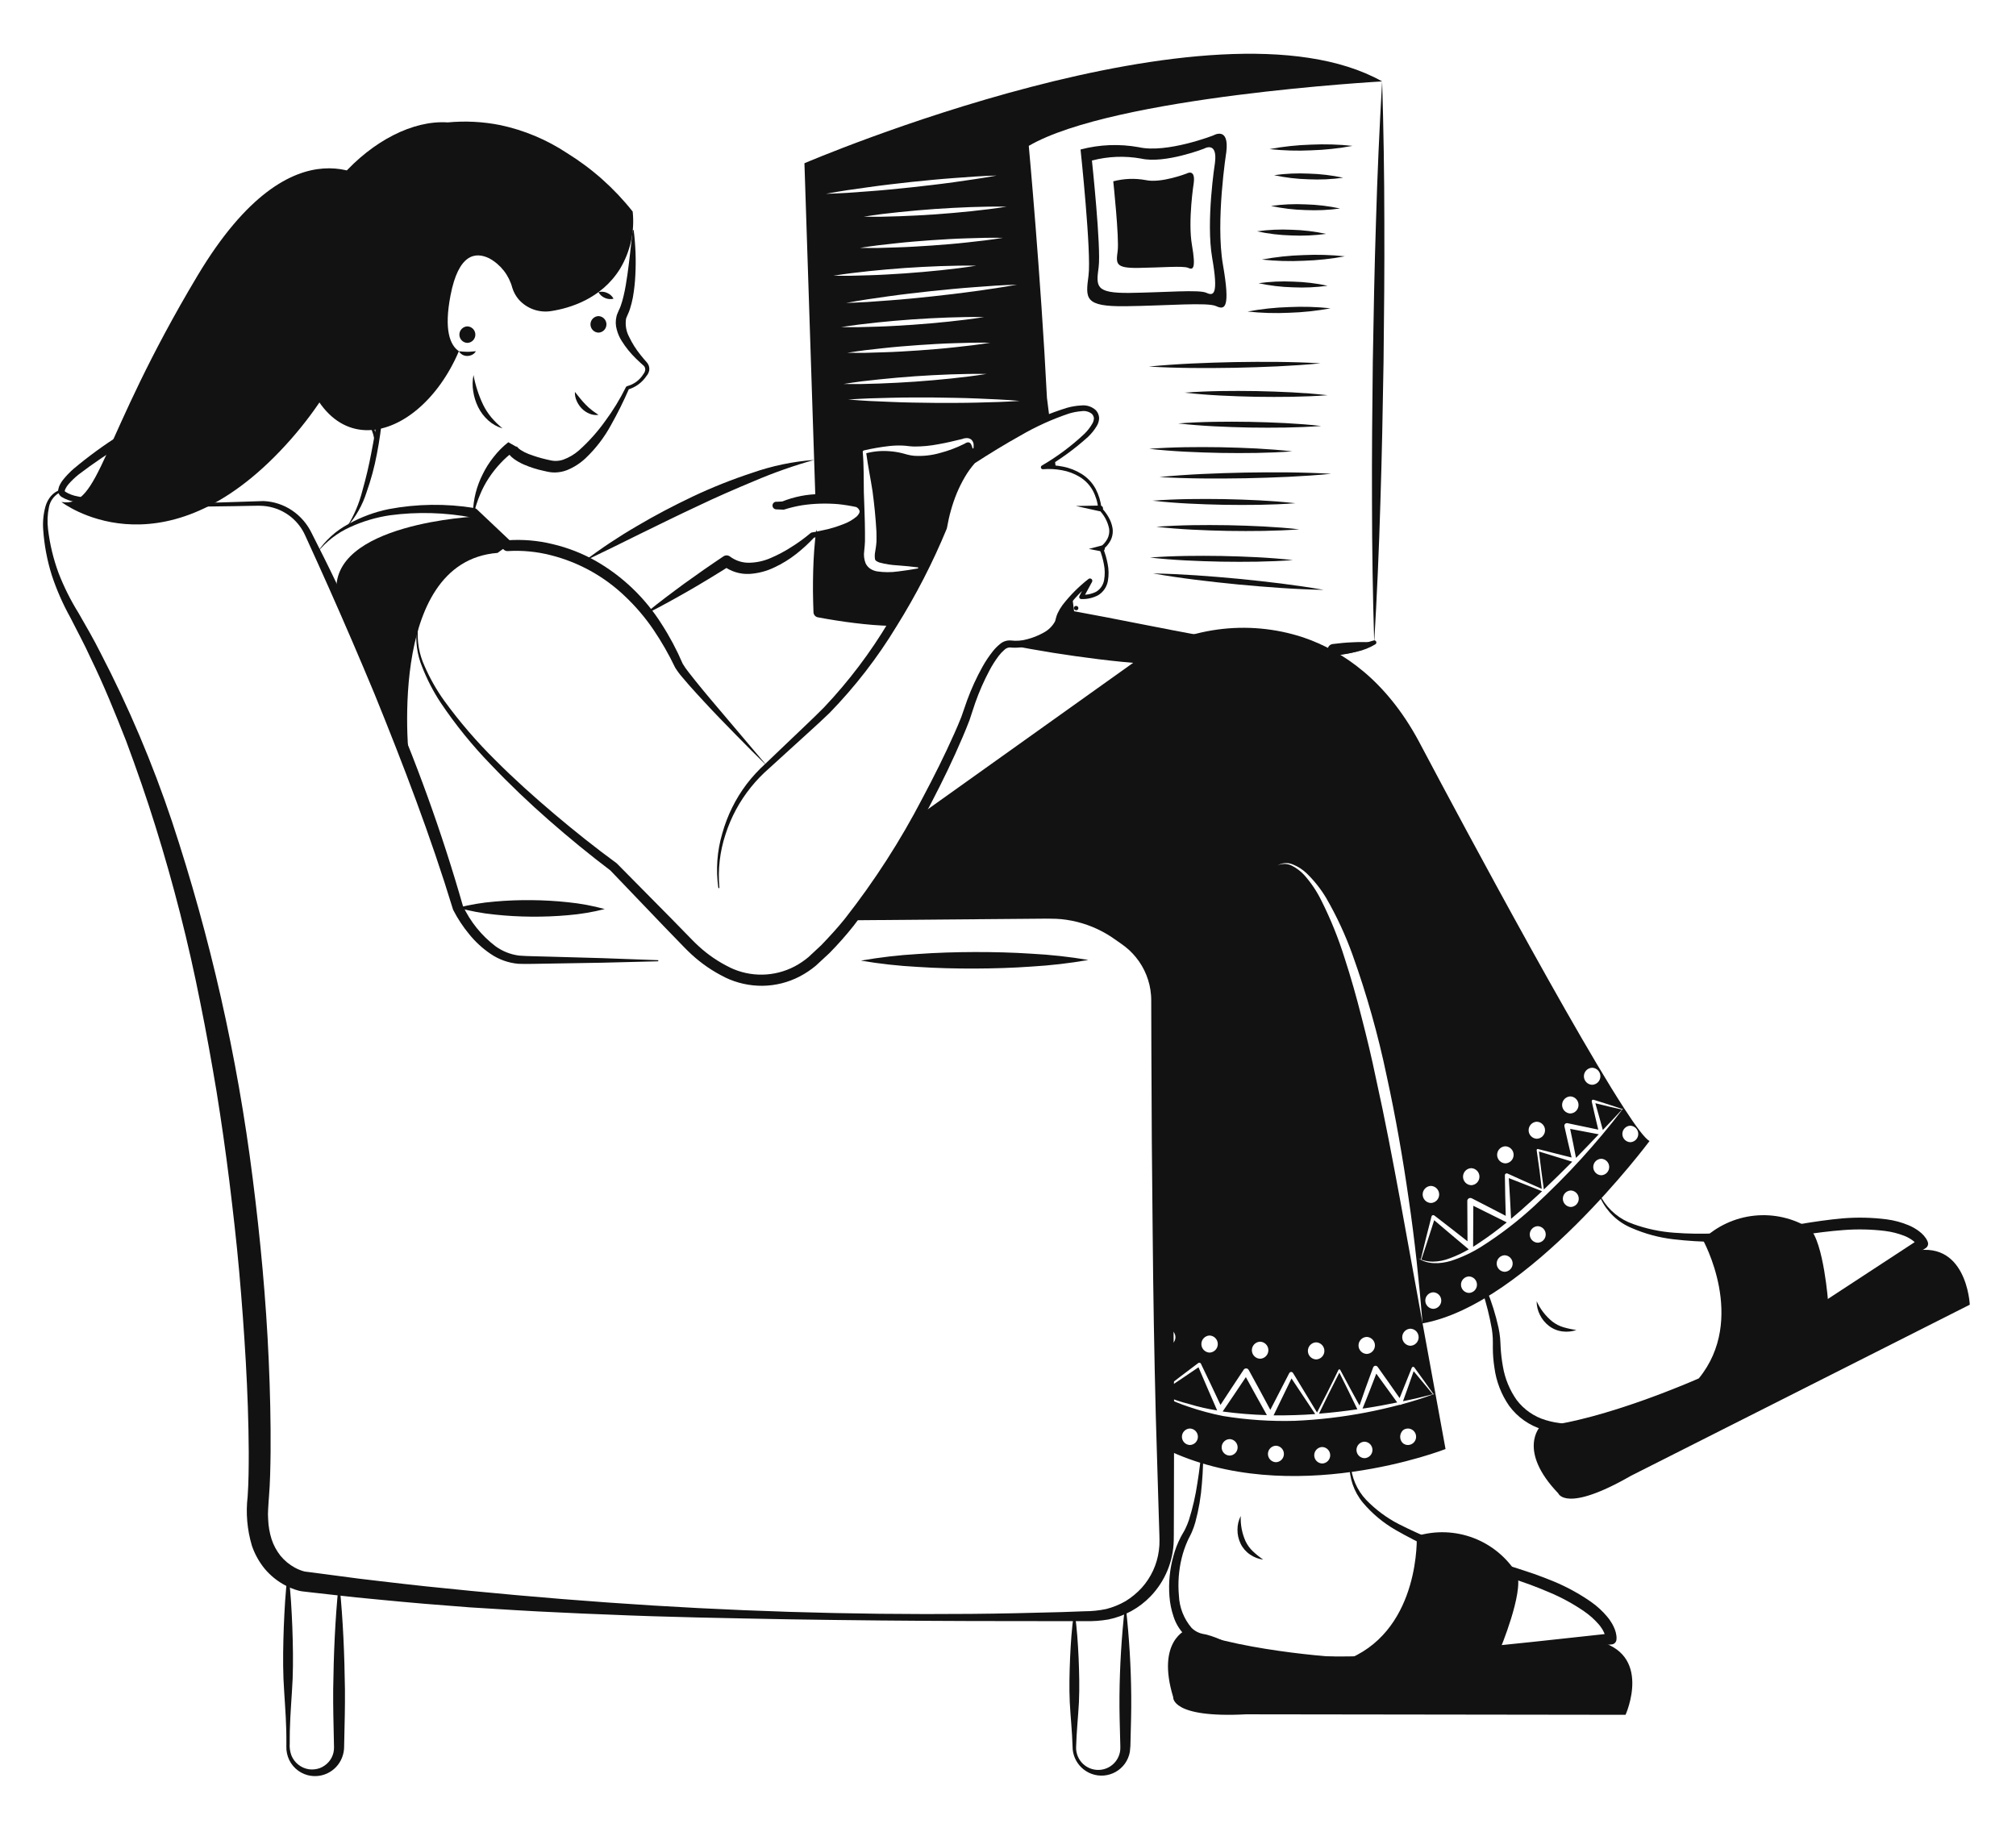 <svg width="375" height="340" viewBox="0 0 375 340" fill="none" xmlns="http://www.w3.org/2000/svg">
<path d="M257.095 15.145C257.095 15.145 207.175 17.915 191.365 27.135C191.365 27.135 193.605 51.415 194.745 74.015L195.205 77.635C190.206 79.89 185.392 82.531 180.805 85.535C180.805 85.535 176.795 89.415 175.285 98.055C172.636 104.419 169.479 110.559 165.845 116.415C161.515 115.645 157.021 114.779 152.365 113.815L151.885 99.385C164.135 96.335 159.435 93.825 159.435 93.825L158.095 93.475C156.002 92.925 153.835 92.709 151.675 92.835L151.665 92.435L149.635 30.365C149.635 30.365 225.925 -2.345 257.095 15.145ZM164.025 40.315L167.345 40.225C169.565 40.155 171.775 40.015 173.995 39.875C176.205 39.705 178.415 39.535 180.615 39.295C182.825 39.055 185.035 38.805 187.225 38.445C185.005 38.395 182.785 38.455 180.565 38.525C178.345 38.595 176.135 38.735 173.925 38.875C171.715 39.045 169.495 39.215 167.295 39.455L163.985 39.825C162.885 39.985 161.785 40.115 160.685 40.305C161.795 40.345 162.905 40.315 164.025 40.315ZM159.995 46.115C161.115 46.145 162.225 46.115 163.335 46.125L166.665 46.025C168.885 45.965 171.095 45.825 173.305 45.675C175.515 45.515 177.725 45.345 179.935 45.095C182.135 44.865 184.345 44.605 186.545 44.245C184.315 44.195 182.095 44.255 179.875 44.335C177.665 44.395 175.445 44.535 173.235 44.685C171.025 44.845 168.815 45.015 166.605 45.265L163.305 45.635C162.205 45.795 161.095 45.915 159.995 46.115L159.995 46.115ZM181.185 53.425C178.525 53.615 175.875 53.885 173.225 54.155C170.575 54.445 167.925 54.745 165.285 55.115L161.335 55.685C160.015 55.905 158.695 56.095 157.385 56.355C158.725 56.325 160.055 56.235 161.385 56.175L165.375 55.885C168.035 55.695 170.685 55.425 173.335 55.145C175.975 54.855 178.625 54.555 181.265 54.185C183.905 53.815 186.545 53.435 189.175 52.955C186.505 53.025 183.845 53.215 181.185 53.425L181.185 53.425ZM160.485 84.115C160.705 86.585 160.635 89.075 160.685 91.545C160.755 94.015 160.885 96.475 160.895 98.905C160.905 99.515 160.905 100.115 160.895 100.695C160.875 100.985 160.875 101.215 160.845 101.525L160.755 102.475C160.636 103.258 160.726 104.058 161.015 104.795C161.227 105.239 161.564 105.611 161.985 105.865C162.334 106.07 162.717 106.212 163.115 106.285C164.414 106.482 165.734 106.488 167.035 106.305C168.275 106.155 169.515 105.965 170.745 105.745C170.77 105.741 170.792 105.727 170.807 105.706C170.822 105.686 170.828 105.66 170.825 105.635C170.82 105.613 170.809 105.593 170.793 105.577C170.777 105.561 170.757 105.55 170.735 105.545C169.495 105.385 168.255 105.265 167.015 105.175C165.849 105.119 164.692 104.938 163.565 104.635C163.065 104.445 162.795 104.255 162.765 104.035C162.691 103.587 162.698 103.13 162.785 102.685L162.925 101.795C162.975 101.495 163.005 101.105 163.035 100.775C163.045 100.125 163.045 99.485 163.025 98.855C162.885 96.335 162.635 93.875 162.305 91.405C161.945 89.035 161.445 86.685 161.135 84.315C162.533 83.949 163.984 83.82 165.425 83.935C166.173 83.984 166.915 84.094 167.645 84.265C168.015 84.345 168.355 84.455 168.725 84.555C169.141 84.666 169.566 84.743 169.995 84.785C171.633 84.893 173.277 84.717 174.855 84.265C176.402 83.862 177.904 83.299 179.335 82.585L179.405 82.555C179.548 82.452 179.707 82.371 179.875 82.315C180.015 82.268 180.167 82.272 180.305 82.325C180.467 82.408 180.595 82.547 180.665 82.715C180.765 82.915 180.839 83.127 180.885 83.345L180.895 83.355C180.897 83.368 180.902 83.38 180.91 83.391C180.917 83.402 180.927 83.411 180.939 83.418C180.95 83.425 180.963 83.429 180.976 83.43C180.989 83.431 181.002 83.43 181.015 83.425C181.034 83.422 181.051 83.412 181.064 83.397C181.077 83.383 181.084 83.364 181.085 83.345C181.118 83.09 181.122 82.831 181.095 82.575C181.046 82.28 180.906 82.007 180.695 81.795C180.441 81.583 180.115 81.476 179.785 81.495C179.506 81.497 179.231 81.555 178.975 81.665C177.495 82.035 175.995 82.385 174.505 82.645C173.055 82.925 171.582 83.066 170.105 83.065C169.745 83.075 169.415 83.015 169.065 82.995C168.665 82.955 168.245 82.885 167.835 82.885C167.024 82.855 166.212 82.885 165.405 82.975C163.824 83.154 162.255 83.425 160.705 83.785C160.636 83.802 160.576 83.842 160.534 83.899C160.492 83.955 160.471 84.025 160.475 84.095L160.485 84.115ZM161.765 74.595L165.755 74.765C168.405 74.885 171.065 74.915 173.725 74.945C176.385 74.955 179.035 74.965 181.695 74.895C184.355 74.835 187.015 74.765 189.675 74.575C187.015 74.345 184.365 74.235 181.705 74.125C179.045 74.015 176.385 73.985 173.735 73.945C171.075 73.935 168.415 73.925 165.755 73.995L161.765 74.105C160.435 74.175 159.105 74.215 157.775 74.315C159.105 74.445 160.435 74.505 161.765 74.595V74.595ZM160.275 71.435L163.605 71.345C165.825 71.275 168.035 71.135 170.245 70.995C172.455 70.825 174.675 70.655 176.875 70.415C179.085 70.175 181.285 69.925 183.485 69.565C181.255 69.515 179.035 69.575 176.825 69.645C174.605 69.715 172.395 69.855 170.175 69.995C167.965 70.165 165.755 70.335 163.555 70.575L160.245 70.945C159.145 71.105 158.045 71.235 156.945 71.425C158.055 71.465 159.165 71.435 160.275 71.435V71.435ZM184.175 63.755C181.945 63.705 179.725 63.765 177.505 63.845C175.285 63.905 173.075 64.045 170.865 64.195C168.655 64.355 166.445 64.525 164.235 64.775L160.925 65.145C159.825 65.305 158.725 65.435 157.625 65.625C158.745 65.655 159.855 65.625 160.965 65.635L164.295 65.535C166.505 65.475 168.725 65.335 170.935 65.185C173.145 65.025 175.355 64.855 177.565 64.605C179.765 64.375 181.975 64.125 184.175 63.755L184.175 63.755ZM159.815 60.855L163.145 60.765C165.365 60.705 167.575 60.555 169.795 60.415C172.005 60.245 174.215 60.075 176.415 59.835C178.625 59.595 180.825 59.345 183.025 58.985C180.805 58.935 178.585 58.995 176.365 59.065C174.145 59.135 171.935 59.275 169.725 59.415C167.505 59.585 165.295 59.755 163.095 59.995L159.785 60.375C158.685 60.535 157.585 60.655 156.485 60.845C157.595 60.885 158.705 60.855 159.815 60.855L159.815 60.855ZM158.375 51.295L161.705 51.205C163.925 51.145 166.135 50.995 168.345 50.855C170.555 50.685 172.765 50.515 174.975 50.275C177.185 50.035 179.385 49.785 181.585 49.425C179.355 49.375 177.135 49.435 174.925 49.505C172.705 49.575 170.495 49.715 168.275 49.855C166.065 50.025 163.855 50.195 161.655 50.435L158.345 50.815C157.245 50.975 156.135 51.095 155.045 51.285C156.155 51.325 157.265 51.295 158.375 51.295H158.375ZM157.615 35.875L161.605 35.585C164.265 35.395 166.915 35.125 169.565 34.845C172.205 34.555 174.855 34.255 177.495 33.885C180.135 33.515 182.775 33.135 185.405 32.655C182.735 32.725 180.075 32.915 177.415 33.125C174.755 33.315 172.105 33.585 169.455 33.855C166.805 34.155 164.155 34.445 161.525 34.825L157.565 35.385C156.245 35.605 154.925 35.795 153.615 36.055C154.955 36.025 156.285 35.935 157.615 35.875L157.615 35.875ZM196.905 115.255C197.39 113.679 198.272 112.254 199.465 111.115L199.805 113.815C225.705 120.365 240.265 121.275 247.965 120.865C238.085 122.145 218.555 123.415 188.905 119.865C191.705 119.815 196.445 117.895 196.905 115.255ZM193.975 86.925C193.975 86.925 194.905 86.375 196.205 85.525L196.385 86.955C195.584 86.863 194.777 86.853 193.975 86.925V86.925Z" fill="#121212"/>
<path d="M255.605 119.535C254.304 119.422 252.997 119.403 251.694 119.476C250.413 119.521 249.149 119.644 247.887 119.806C247.615 119.841 247.367 119.98 247.195 120.194C247.024 120.408 246.942 120.68 246.968 120.954C246.993 121.227 247.124 121.479 247.332 121.658C247.54 121.837 247.809 121.928 248.083 121.912C249.405 121.85 250.716 121.642 251.992 121.292C252.64 121.118 253.272 120.894 253.885 120.621C254.511 120.35 255.091 119.984 255.605 119.535ZM255.605 119.535C254.26 119.616 253.01 119.611 251.743 119.656C250.48 119.678 249.227 119.729 247.967 119.798L248.163 121.905C249.451 121.739 250.724 121.469 251.968 121.098C253.247 120.747 254.471 120.221 255.605 119.535Z" fill="#121212"/>
<path d="M117.675 42.876C117.362 45.618 117.095 48.346 116.715 51.035C116.518 52.375 116.317 53.715 116.005 55.002C115.866 55.635 115.687 56.26 115.469 56.871C115.369 57.161 115.25 57.443 115.11 57.715L114.889 58.235C114.797 58.432 114.726 58.638 114.678 58.851C114.477 59.663 114.494 60.513 114.727 61.316C114.921 62.053 115.225 62.756 115.629 63.401C116.389 64.616 117.294 65.734 118.325 66.73C118.576 66.976 118.828 67.221 119.088 67.455L119.479 67.806L119.676 67.979C119.722 68.018 119.766 68.06 119.806 68.106C119.963 68.301 120.04 68.548 120.024 68.798C119.987 69.081 119.872 69.349 119.691 69.57C119.011 70.691 117.921 71.503 116.652 71.834C116.605 71.844 116.561 71.864 116.524 71.893C116.486 71.922 116.456 71.96 116.435 72.002L116.426 72.019C115.325 74.248 114.025 76.373 112.544 78.369C111.129 80.346 109.502 82.161 107.691 83.783C106.839 84.527 105.857 85.109 104.795 85.499C104.313 85.667 103.805 85.749 103.295 85.741C103.052 85.737 102.809 85.713 102.57 85.669C102.309 85.626 101.988 85.54 101.7 85.478C100.541 85.214 99.402 84.868 98.292 84.441C97.779 84.243 97.289 83.991 96.83 83.69C96.636 83.564 96.459 83.415 96.3 83.247C96.241 83.189 96.189 83.125 96.144 83.055L96.107 82.999C96.1 83.02 96.108 82.931 96.104 83.141L94.549 82.265C93.531 83.067 92.614 83.99 91.819 85.014C91.026 85.999 90.346 87.071 89.793 88.209C88.659 90.436 88.037 92.887 87.974 95.385C87.972 95.41 87.981 95.435 87.997 95.454C88.013 95.473 88.036 95.486 88.061 95.49C88.085 95.494 88.111 95.488 88.132 95.475C88.153 95.461 88.169 95.44 88.175 95.416L88.177 95.41C88.455 94.242 88.831 93.1 89.301 91.995C89.747 90.903 90.302 89.859 90.956 88.877C91.599 87.904 92.324 86.988 93.124 86.14C93.896 85.309 94.751 84.559 95.674 83.902L94.12 83.026C94.112 83.23 94.141 83.433 94.206 83.627C94.246 83.755 94.298 83.88 94.361 83.999C94.465 84.205 94.592 84.398 94.741 84.575C94.997 84.877 95.289 85.147 95.611 85.378C96.183 85.789 96.798 86.137 97.445 86.415C98.656 86.937 99.916 87.336 101.206 87.606C101.53 87.674 101.816 87.751 102.172 87.811C102.55 87.879 102.933 87.905 103.316 87.889C104.061 87.869 104.797 87.719 105.491 87.447C106.769 86.924 107.939 86.17 108.943 85.221C110.821 83.434 112.407 81.364 113.645 79.087C114.887 76.879 116.014 74.608 117.021 72.284L116.796 72.469C118.205 72.064 119.426 71.174 120.241 69.955C120.511 69.652 120.692 69.281 120.767 68.883C120.828 68.443 120.726 67.995 120.481 67.625C120.42 67.532 120.351 67.444 120.276 67.362L120.107 67.172L119.774 66.79C119.553 66.535 119.341 66.272 119.132 66.008C118.3 64.981 117.593 63.858 117.025 62.664C116.474 61.638 116.272 60.46 116.451 59.309C116.479 59.187 116.522 59.068 116.58 58.957L116.65 58.783L116.764 58.529C116.926 58.185 117.066 57.83 117.18 57.467C117.403 56.777 117.582 56.074 117.716 55.362C117.962 53.978 118.118 52.58 118.181 51.176C118.329 48.405 118.228 45.626 117.88 42.873C117.878 42.859 117.874 42.846 117.867 42.835C117.86 42.823 117.851 42.813 117.84 42.804C117.83 42.796 117.817 42.79 117.804 42.786C117.791 42.783 117.778 42.782 117.764 42.783C117.741 42.787 117.72 42.798 117.704 42.815C117.687 42.831 117.677 42.853 117.675 42.876ZM88.075 69.764C87.876 70.764 87.859 71.792 88.025 72.798C88.178 73.819 88.489 74.809 88.944 75.734C89.405 76.669 90.041 77.507 90.818 78.202C91.58 78.894 92.49 79.404 93.478 79.691C92.722 79.074 92.024 78.39 91.393 77.646C90.789 76.919 90.274 76.124 89.86 75.275C89.029 73.523 88.43 71.671 88.075 69.764Z" fill="#121212"/>
<path d="M85.355 65.335C77.617 83.537 56.806 88.74 54.655 57.954C53.286 38.359 70.365 21.905 83.277 22.77C86.545 22.461 89.84 22.63 93.059 23.273C97.481 24.212 101.686 25.973 105.457 28.466C110.136 31.358 114.274 35.043 117.687 39.356C118.082 43.061 117.259 46.795 115.341 49.99C111.857 55.624 105.917 57.334 102.613 57.853C101.49 58.049 100.336 57.953 99.26 57.575C98.185 57.197 97.225 56.548 96.473 55.692C95.94 55.062 95.54 54.332 95.295 53.545C94.992 52.391 94.458 51.312 93.726 50.37C92.994 49.429 92.078 48.646 91.035 48.069C88.456 46.792 85.3 47.178 83.803 54.937C82.556 61.395 83.711 64.201 85.355 65.335ZM202.458 178.576C198.956 177.986 195.422 177.597 191.875 177.412C188.348 177.177 184.821 177.096 181.295 177.101C177.768 177.113 174.242 177.215 170.717 177.469C167.17 177.674 163.639 178.085 160.14 178.699C163.642 179.293 167.176 179.683 170.723 179.868C174.25 180.101 177.777 180.183 181.304 180.174C184.831 180.158 188.357 180.057 191.883 179.802C195.429 179.596 198.96 179.187 202.458 178.576Z" fill="#121212"/>
<path d="M165.714 169.792C171.359 170.053 177.004 170.248 182.65 170.44L191.119 170.735L195.354 170.871C196.706 170.88 198.055 171.015 199.382 171.276C202.011 171.799 204.514 172.827 206.752 174.304L208.457 175.488C208.994 175.856 209.506 176.259 209.991 176.693C210.933 177.557 211.743 178.556 212.395 179.656C213.038 180.755 213.514 181.943 213.808 183.182C213.953 183.798 214.05 184.425 214.099 185.056C214.137 185.37 214.128 185.688 214.142 186.003L214.145 187.051L214.17 195.521L214.251 212.46L214.411 229.399C214.51 240.691 214.702 251.982 214.988 263.272L215.494 280.206L215.625 284.439C215.642 285.136 215.679 285.871 215.679 286.536C215.689 287.177 215.65 287.818 215.563 288.453C215.222 291.029 214.11 293.441 212.372 295.373C211.492 296.333 210.482 297.167 209.372 297.849C208.237 298.503 207.018 298.998 205.749 299.321C204.428 299.595 203.082 299.732 201.733 299.732L197.504 299.886C191.863 300.041 186.221 300.174 180.577 300.219C158.004 300.422 135.45 299.713 112.915 298.093C101.662 297.292 90.43 296.265 79.223 295.098C76.42 294.816 73.626 294.461 70.828 294.146C68.024 293.84 65.241 293.475 62.463 293.097L58.292 292.546L57.249 292.413L56.728 292.346C56.687 292.344 56.647 292.336 56.609 292.322L56.429 292.274C55.88 292.111 55.35 291.891 54.847 291.617C53.824 291.061 52.917 290.313 52.178 289.413C51.444 288.487 50.88 287.438 50.513 286.314C50.143 285.129 49.93 283.901 49.881 282.66C49.832 282.021 49.831 281.378 49.877 280.738L49.936 279.765L49.964 279.277L50.011 278.722C50.253 275.779 50.298 272.954 50.334 270.096C50.374 264.399 50.237 258.723 49.986 253.051C49.486 241.709 48.43 230.403 46.996 219.146C44.158 196.6 39.133 174.384 31.993 152.811C28.388 142.033 23.946 131.554 18.708 121.468C17.438 118.93 16.009 116.472 14.596 114.012C13.126 111.651 11.882 109.157 10.88 106.562C9.92 103.953 9.269 101.24 8.941 98.48C8.77 97.12 8.822 95.742 9.095 94.4C9.206 93.744 9.485 93.127 9.905 92.611C10.324 92.094 10.869 91.694 11.489 91.449L11.503 91.444C11.554 91.426 11.596 91.388 11.619 91.339C11.642 91.29 11.645 91.233 11.627 91.182C11.609 91.131 11.571 91.089 11.522 91.066C11.473 91.043 11.416 91.04 11.365 91.058C10.642 91.276 9.993 91.691 9.493 92.256C9.01 92.829 8.655 93.499 8.453 94.22C8.067 95.628 7.926 97.092 8.036 98.547C8.233 101.415 8.768 104.249 9.628 106.991C10.529 109.717 11.684 112.351 13.079 114.861C14.341 117.373 15.694 119.832 16.853 122.394C19.317 127.441 21.424 132.655 23.477 137.877C25.433 143.141 27.281 148.442 28.945 153.804C32.292 164.528 35.062 175.423 37.242 186.443C38.361 191.947 39.349 197.478 40.277 203.017C41.172 208.564 41.966 214.125 42.659 219.702C43.339 225.279 43.991 230.861 44.486 236.458C44.985 242.055 45.396 247.658 45.719 253.266C46.036 258.873 46.24 264.487 46.27 270.084C46.27 272.87 46.254 275.697 46.065 278.384C45.701 281.462 45.972 284.583 46.861 287.552C47.394 289.111 48.201 290.562 49.245 291.836C50.317 293.111 51.627 294.165 53.102 294.938C53.845 295.329 54.628 295.641 55.438 295.866L55.77 295.949C55.902 295.981 56.036 296.006 56.171 296.023L56.701 296.085L57.759 296.208L61.996 296.683C64.821 297.006 67.644 297.314 70.46 297.561C73.279 297.817 76.094 298.114 78.915 298.336L87.376 299.004L95.846 299.525C98.668 299.708 101.494 299.832 104.318 299.966C107.142 300.1 109.965 300.244 112.791 300.334C124.087 300.832 135.391 301.014 146.687 301.228C157.985 301.409 169.283 301.516 180.581 301.549L197.531 301.571L201.77 301.566C203.245 301.614 204.722 301.511 206.176 301.259C209.177 300.652 211.92 299.142 214.039 296.931C216.722 294.129 218.254 290.42 218.33 286.54C218.354 285.795 218.34 285.117 218.348 284.403L218.361 280.167L218.4 263.226C218.366 251.933 218.247 240.641 218.042 229.35L217.734 212.413L217.347 195.478L217.139 187.01L217.106 185.94C217.08 185.551 217.075 185.161 217.02 184.775C216.937 184 216.795 183.233 216.595 182.48C215.795 179.462 214.1 176.756 211.733 174.719C211.152 174.227 210.54 173.773 209.901 173.359C209.306 172.971 208.742 172.584 208.089 172.186C205.538 170.637 202.711 169.598 199.764 169.128C198.309 168.899 196.835 168.806 195.363 168.85L191.128 168.907L182.659 169.047C177.012 169.134 171.366 169.226 165.718 169.382C165.665 169.384 165.614 169.406 165.577 169.444C165.54 169.481 165.519 169.532 165.518 169.585C165.518 169.639 165.538 169.69 165.574 169.728C165.611 169.767 165.661 169.79 165.714 169.792H165.714Z" fill="#121212"/>
<path d="M112.482 169.106C110.251 168.493 107.972 168.07 105.67 167.84C103.397 167.594 101.124 167.468 98.85 167.446C96.575 167.423 94.3 167.508 92.023 167.713C89.717 167.9 87.43 168.284 85.189 168.86C87.42 169.476 89.699 169.901 92.001 170.13C94.274 170.376 96.547 170.502 98.822 170.52C101.096 170.539 103.372 170.454 105.648 170.249C107.954 170.061 110.24 169.678 112.482 169.106ZM53.479 293.069C53.088 296.272 52.916 299.475 52.788 302.679C52.674 305.882 52.609 309.085 52.729 312.289C52.876 315.492 53.174 318.695 53.249 321.899C53.255 322.699 53.281 323.5 53.27 324.301C53.266 324.7 53.257 325.095 53.284 325.533C53.326 325.96 53.416 326.381 53.551 326.788C53.834 327.622 54.32 328.373 54.964 328.973C55.609 329.573 56.392 330.004 57.244 330.227C58.61 330.578 60.059 330.381 61.282 329.678C62.505 328.975 63.404 327.822 63.788 326.465C63.922 326.005 63.996 325.53 64.007 325.051L64.034 323.847C64.105 320.644 64.191 317.44 64.163 314.237C64.077 307.83 63.819 301.424 63.173 295.017C63.17 294.992 63.158 294.968 63.139 294.951C63.12 294.934 63.096 294.924 63.07 294.924C63.045 294.924 63.02 294.934 63.001 294.951C62.982 294.968 62.97 294.992 62.968 295.017C62.321 301.424 62.064 307.83 61.977 314.237C61.949 317.44 62.035 320.644 62.106 323.847L62.131 325.045C62.135 325.368 62.102 325.69 62.032 326.005C61.888 326.647 61.588 327.243 61.157 327.74C60.713 328.25 60.154 328.646 59.526 328.896C58.87 329.139 58.166 329.218 57.472 329.128C56.75 329.019 56.069 328.723 55.496 328.271C54.923 327.819 54.478 327.225 54.204 326.548C53.939 325.83 53.834 325.064 53.894 324.301C53.883 323.5 53.909 322.699 53.914 321.899C53.989 318.695 54.288 315.492 54.435 312.289C54.554 309.085 54.489 305.882 54.376 302.679C54.248 299.475 54.075 296.272 53.684 293.069C53.681 293.044 53.669 293.021 53.65 293.004C53.631 292.987 53.607 292.978 53.582 292.978C53.556 292.978 53.532 292.987 53.513 293.004C53.494 293.021 53.482 293.044 53.479 293.069H53.479ZM199.739 300.243C199.348 302.978 199.175 305.713 199.047 308.448C198.934 311.183 198.869 313.918 198.988 316.652C199.135 319.387 199.433 322.122 199.509 324.857C199.502 325.587 199.643 326.312 199.924 326.986C200.205 327.66 200.621 328.27 201.145 328.779C201.695 329.317 202.355 329.73 203.079 329.99C203.803 330.25 204.575 330.351 205.342 330.287C206.109 330.222 206.853 329.994 207.523 329.617C208.194 329.239 208.775 328.722 209.229 328.1C209.704 327.441 210.025 326.683 210.167 325.882C210.257 325.158 210.299 324.429 210.294 323.699C210.364 320.964 210.45 318.229 210.423 315.494C210.374 310.011 210.043 304.534 209.432 299.085C209.429 299.06 209.417 299.037 209.398 299.02C209.379 299.003 209.355 298.994 209.329 298.994C209.304 298.994 209.28 299.003 209.261 299.02C209.242 299.037 209.23 299.06 209.227 299.085C208.616 304.534 208.285 310.011 208.236 315.494C208.208 318.229 208.295 320.964 208.365 323.699C208.375 324.374 208.424 325.117 208.373 325.611C208.247 326.678 207.71 327.653 206.875 328.329C206.041 329.005 204.975 329.328 203.906 329.23C202.836 329.131 201.848 328.619 201.15 327.802C200.453 326.986 200.103 325.929 200.174 324.857C200.249 322.122 200.547 319.387 200.694 316.652C200.814 313.918 200.749 311.183 200.635 308.448C200.507 305.713 200.335 302.978 199.944 300.243C199.94 300.218 199.928 300.196 199.909 300.18C199.89 300.163 199.866 300.154 199.841 300.154C199.816 300.154 199.792 300.163 199.773 300.18C199.755 300.196 199.742 300.218 199.739 300.243L199.739 300.243ZM151.651 92.808C149.617 93.016 147.58 93.339 145.622 93.402L145.675 93.4L144.445 93.334C144.258 93.323 144.073 93.387 143.933 93.511C143.792 93.636 143.707 93.811 143.695 93.999C143.684 94.186 143.747 94.37 143.871 94.511C143.995 94.652 144.169 94.739 144.357 94.751C144.812 94.78 145.273 94.802 145.736 94.81C145.777 94.81 145.818 94.804 145.858 94.792L145.917 94.773C146.994 94.434 148.093 94.172 149.206 93.989C150.314 93.823 151.43 93.723 152.55 93.692C153.67 93.659 154.791 93.69 155.908 93.782C157.049 93.901 158.183 94.084 159.304 94.328L159.19 94.283C159.355 94.35 159.503 94.453 159.624 94.583C159.745 94.714 159.836 94.869 159.891 95.039C159.967 95.345 159.691 95.726 159.387 96.054C158.632 96.688 157.772 97.184 156.845 97.521C156.37 97.689 155.905 97.88 155.422 98.029L153.962 98.443C152.972 98.662 151.981 98.884 150.991 99.061C150.914 99.075 150.843 99.109 150.784 99.159L150.734 99.202C149.608 100.145 148.416 101.008 147.169 101.784C145.953 102.565 144.673 103.243 143.344 103.809C142.082 104.36 140.725 104.657 139.349 104.684C138.074 104.702 136.827 104.3 135.803 103.539L135.772 103.516C135.6 103.388 135.392 103.317 135.177 103.312C134.962 103.308 134.752 103.37 134.574 103.491C133.364 104.318 132.138 105.122 130.94 105.968C129.736 106.805 128.54 107.654 127.351 108.515C126.16 109.372 124.996 110.271 123.817 111.146C122.645 112.033 121.49 112.944 120.351 113.881C120.331 113.897 120.319 113.919 120.315 113.944C120.311 113.968 120.317 113.993 120.33 114.014C120.343 114.035 120.364 114.05 120.388 114.056C120.412 114.063 120.437 114.06 120.459 114.049C121.779 113.39 123.082 112.705 124.368 111.994C125.647 111.273 126.941 110.575 128.209 109.835C129.48 109.102 130.742 108.355 131.995 107.593C133.255 106.842 134.488 106.049 135.736 105.279L134.507 105.232C135.901 106.302 137.628 106.845 139.384 106.764C141.02 106.666 142.62 106.245 144.092 105.526C145.508 104.862 146.844 104.039 148.075 103.075C149.289 102.124 150.427 101.079 151.476 99.948L151.219 100.089C152.217 99.803 153.188 99.459 154.169 99.149C155.144 98.812 156.117 98.476 157.077 98.086C158.067 97.711 159.002 97.203 159.854 96.574C160.107 96.388 160.316 96.149 160.467 95.873C160.617 95.598 160.705 95.293 160.725 94.979C160.712 94.632 160.591 94.297 160.38 94.021C160.189 93.762 159.951 93.54 159.68 93.367C159.666 93.358 159.651 93.351 159.635 93.346L159.566 93.323C158.444 92.918 157.3 92.579 156.138 92.307C154.951 92.04 153.736 91.907 152.519 91.913C150.089 91.93 147.685 92.407 145.433 93.318L145.614 93.281C145.257 93.288 144.898 93.311 144.533 93.34L144.445 94.756L145.675 94.691L145.728 94.688C146.759 94.528 147.778 94.296 148.777 93.994C149.767 93.705 150.74 93.375 151.699 93.002C151.721 92.994 151.74 92.977 151.751 92.955C151.763 92.933 151.766 92.908 151.76 92.885C151.754 92.861 151.74 92.84 151.72 92.826C151.7 92.812 151.676 92.806 151.651 92.808L151.651 92.808ZM151.438 85.558C147.494 85.849 143.606 86.66 139.876 87.972C136.129 89.202 132.462 90.664 128.897 92.348C125.342 94.04 121.852 95.86 118.471 97.866C115.07 99.841 111.793 102.022 108.658 104.398C112.211 102.707 115.712 100.969 119.213 99.239C122.722 97.525 126.216 95.8 129.745 94.158C133.255 92.473 136.822 90.927 140.41 89.432C143.998 87.904 147.682 86.61 151.438 85.558ZM301.715 206.405C300.535 207.675 299.345 208.955 298.145 210.205C297.705 208.545 297.215 206.895 296.755 205.225C298.405 205.645 300.058 206.038 301.715 206.405ZM297.385 211.005C296.115 212.345 294.835 213.695 293.535 215.015L293.155 215.395C292.815 213.595 292.445 211.795 292.065 209.995C293.845 210.335 295.605 210.665 297.385 211.005V211.005ZM292.455 216.105C290.715 217.855 288.965 219.585 287.175 221.275L286.685 217.675L286.265 214.205C288.335 214.825 290.385 215.485 292.455 216.105ZM286.845 221.595C286.135 222.255 285.415 222.925 284.675 223.575C283.505 224.655 282.295 225.705 281.075 226.725C280.955 224.195 280.815 221.672 280.655 219.155C282.725 219.965 284.785 220.765 286.845 221.595ZM274.055 224.305C276.125 225.345 278.205 226.355 280.275 227.395C278.619 228.76 276.893 230.039 275.105 231.225C274.745 231.475 274.385 231.705 274.015 231.925L274.055 224.305ZM266.775 226.985C268.885 228.805 271.035 230.575 273.165 232.375C273.182 232.388 273.203 232.395 273.225 232.395C272.107 233.053 270.932 233.608 269.715 234.055C268.7 234.462 267.618 234.679 266.525 234.695C265.796 234.697 265.071 234.571 264.385 234.325C265.205 231.875 265.995 229.435 266.775 226.985H266.775ZM301.715 206.405C300.535 207.675 299.345 208.955 298.145 210.205C297.705 208.545 297.215 206.895 296.755 205.225C298.405 205.645 300.058 206.038 301.715 206.405L301.715 206.405ZM297.385 211.005C296.115 212.345 294.835 213.695 293.535 215.015L293.155 215.395C292.815 213.595 292.445 211.795 292.065 209.995C293.845 210.335 295.605 210.665 297.385 211.005H297.385ZM292.455 216.105C290.715 217.855 288.965 219.585 287.175 221.275L286.685 217.675L286.265 214.205C288.335 214.825 290.385 215.485 292.455 216.105L292.455 216.105ZM286.845 221.595C286.135 222.255 285.415 222.925 284.675 223.575C283.505 224.655 282.295 225.705 281.075 226.725C280.955 224.195 280.815 221.672 280.655 219.155C282.725 219.965 284.785 220.765 286.845 221.595L286.845 221.595ZM274.055 224.305C276.125 225.345 278.205 226.355 280.275 227.395C278.619 228.76 276.893 230.039 275.105 231.225C274.745 231.475 274.385 231.705 274.015 231.925L274.055 224.305ZM266.775 226.985C268.885 228.805 271.035 230.575 273.165 232.375C273.183 232.388 273.203 232.395 273.225 232.395C272.107 233.053 270.932 233.608 269.715 234.055C268.7 234.462 267.619 234.679 266.525 234.695C265.796 234.697 265.072 234.572 264.385 234.325C265.205 231.875 265.995 229.435 266.775 226.985L266.775 226.985ZM301.715 206.405C300.535 207.675 299.345 208.955 298.145 210.205C297.705 208.545 297.215 206.895 296.755 205.225C298.405 205.645 300.058 206.038 301.715 206.405L301.715 206.405ZM297.385 211.005C296.115 212.345 294.835 213.695 293.535 215.015L293.155 215.395C292.815 213.595 292.445 211.795 292.065 209.995C293.845 210.335 295.605 210.665 297.385 211.005L297.385 211.005ZM292.455 216.105C290.715 217.855 288.965 219.585 287.175 221.275L286.685 217.675L286.265 214.205C288.335 214.825 290.385 215.485 292.455 216.105L292.455 216.105ZM286.845 221.595C286.135 222.255 285.415 222.925 284.675 223.575C283.505 224.655 282.295 225.705 281.075 226.725C280.955 224.195 280.815 221.672 280.655 219.155C282.725 219.965 284.785 220.765 286.845 221.595L286.845 221.595ZM274.055 224.305C276.125 225.345 278.205 226.355 280.275 227.395C278.619 228.76 276.893 230.039 275.105 231.225C274.745 231.475 274.385 231.705 274.015 231.925L274.055 224.305ZM266.775 226.985C268.885 228.805 271.035 230.575 273.165 232.375C273.183 232.388 273.203 232.395 273.225 232.395C272.107 233.053 270.933 233.608 269.715 234.055C268.7 234.462 267.619 234.679 266.525 234.695C265.796 234.697 265.072 234.572 264.385 234.325C265.205 231.875 265.995 229.435 266.775 226.985L266.775 226.985ZM301.715 206.405C300.535 207.675 299.345 208.955 298.145 210.205C297.705 208.545 297.215 206.895 296.755 205.225C298.405 205.645 300.058 206.038 301.715 206.405L301.715 206.405ZM297.385 211.005C296.115 212.345 294.835 213.695 293.535 215.015L293.155 215.395C292.815 213.595 292.445 211.795 292.065 209.995C293.845 210.335 295.605 210.665 297.385 211.005L297.385 211.005ZM292.455 216.105C290.715 217.855 288.965 219.585 287.175 221.275L286.685 217.675L286.265 214.205C288.335 214.825 290.385 215.485 292.455 216.105L292.455 216.105ZM286.845 221.595C286.135 222.255 285.415 222.925 284.675 223.575C283.505 224.655 282.295 225.705 281.075 226.725C280.955 224.195 280.815 221.672 280.655 219.155C282.725 219.965 284.785 220.765 286.845 221.595L286.845 221.595ZM274.055 224.305C276.125 225.345 278.205 226.355 280.275 227.395C278.619 228.76 276.894 230.039 275.105 231.225C274.745 231.475 274.385 231.705 274.015 231.925L274.055 224.305ZM266.775 226.985C268.885 228.805 271.035 230.575 273.165 232.375C273.183 232.388 273.204 232.395 273.225 232.395C272.107 233.053 270.933 233.609 269.715 234.055C268.7 234.462 267.619 234.679 266.525 234.695C265.796 234.697 265.072 234.572 264.385 234.325C265.205 231.875 265.995 229.435 266.775 226.985L266.775 226.985ZM301.715 206.405C300.535 207.675 299.345 208.955 298.145 210.205C297.705 208.545 297.215 206.895 296.755 205.225C298.405 205.645 300.058 206.038 301.715 206.405L301.715 206.405ZM297.385 211.005C296.115 212.345 294.835 213.695 293.535 215.015L293.155 215.395C292.815 213.595 292.445 211.795 292.065 209.995C293.845 210.335 295.605 210.665 297.385 211.005L297.385 211.005ZM292.455 216.105C290.715 217.855 288.965 219.586 287.175 221.275L286.685 217.675L286.265 214.205C288.335 214.825 290.385 215.485 292.455 216.105L292.455 216.105ZM286.845 221.595C286.135 222.255 285.415 222.925 284.675 223.575C283.505 224.655 282.295 225.705 281.075 226.725C280.955 224.195 280.815 221.672 280.655 219.155C282.725 219.965 284.785 220.765 286.845 221.595L286.845 221.595ZM274.055 224.305C276.125 225.345 278.205 226.355 280.275 227.395C278.619 228.76 276.894 230.039 275.105 231.225C274.745 231.475 274.385 231.705 274.015 231.925L274.055 224.305ZM266.775 226.985C268.885 228.805 271.035 230.575 273.165 232.375C273.183 232.388 273.204 232.395 273.225 232.395C272.107 233.053 270.933 233.609 269.715 234.055C268.7 234.462 267.619 234.679 266.525 234.695C265.796 234.697 265.072 234.572 264.385 234.325C265.205 231.875 265.995 229.435 266.775 226.985L266.775 226.985ZM301.715 206.405C300.535 207.675 299.345 208.955 298.145 210.205C297.705 208.545 297.215 206.895 296.755 205.225C298.405 205.645 300.058 206.038 301.715 206.405L301.715 206.405ZM297.385 211.005C296.115 212.345 294.835 213.695 293.535 215.015L293.155 215.395C292.815 213.595 292.445 211.796 292.065 209.995C293.845 210.335 295.605 210.665 297.385 211.005L297.385 211.005ZM292.455 216.105C290.715 217.855 288.965 219.586 287.175 221.275L286.685 217.675L286.265 214.205C288.335 214.825 290.385 215.485 292.455 216.105L292.455 216.105ZM286.845 221.595C286.135 222.256 285.415 222.925 284.675 223.575C283.505 224.655 282.295 225.705 281.075 226.725C280.955 224.195 280.815 221.672 280.655 219.155C282.725 219.965 284.785 220.765 286.845 221.595L286.845 221.595ZM274.055 224.305C276.125 225.345 278.205 226.355 280.275 227.395C278.619 228.761 276.894 230.039 275.105 231.225C274.745 231.475 274.385 231.705 274.015 231.925L274.055 224.305ZM266.775 226.986C268.885 228.805 271.035 230.575 273.165 232.375C273.183 232.388 273.204 232.395 273.225 232.395C272.107 233.053 270.933 233.609 269.715 234.055C268.7 234.462 267.619 234.679 266.525 234.695C265.796 234.697 265.072 234.572 264.385 234.325C265.205 231.875 265.995 229.435 266.775 226.985L266.775 226.986ZM301.715 206.405C300.535 207.675 299.345 208.955 298.145 210.205C297.705 208.546 297.215 206.895 296.755 205.225C298.405 205.645 300.058 206.038 301.715 206.405L301.715 206.405ZM297.385 211.006C296.115 212.345 294.835 213.695 293.535 215.016L293.155 215.395C292.815 213.595 292.445 211.796 292.065 209.995C293.845 210.335 295.605 210.665 297.385 211.005L297.385 211.006ZM292.455 216.105C290.715 217.855 288.965 219.586 287.175 221.276L286.685 217.675L286.265 214.205C288.335 214.825 290.385 215.485 292.455 216.105L292.455 216.105ZM286.845 221.595C286.135 222.256 285.415 222.925 284.675 223.575C283.505 224.655 282.295 225.706 281.075 226.726C280.955 224.196 280.815 221.672 280.655 219.155C282.725 219.965 284.785 220.765 286.845 221.595L286.845 221.595ZM274.055 224.305C276.125 225.345 278.205 226.355 280.275 227.395C278.619 228.761 276.894 230.039 275.105 231.226C274.745 231.476 274.385 231.706 274.015 231.926L274.055 224.305ZM266.775 226.986C268.885 228.805 271.035 230.575 273.165 232.375C273.183 232.388 273.204 232.395 273.225 232.395C272.108 233.053 270.933 233.609 269.715 234.055C268.7 234.462 267.619 234.679 266.525 234.695C265.796 234.697 265.072 234.572 264.385 234.325C265.205 231.875 265.995 229.435 266.775 226.985L266.775 226.986ZM301.715 206.405C300.535 207.675 299.345 208.955 298.145 210.205C297.705 208.546 297.215 206.895 296.755 205.225C298.405 205.645 300.058 206.038 301.715 206.405L301.715 206.405ZM297.385 211.006C296.115 212.345 294.835 213.696 293.535 215.016L293.155 215.395C292.815 213.595 292.445 211.796 292.065 209.996C293.845 210.335 295.605 210.665 297.385 211.005L297.385 211.006ZM292.455 216.105C290.715 217.855 288.965 219.586 287.175 221.276L286.685 217.675L286.265 214.205C288.335 214.825 290.385 215.485 292.455 216.105L292.455 216.105ZM286.845 221.595C286.135 222.256 285.415 222.925 284.675 223.575C283.505 224.656 282.295 225.706 281.075 226.726C280.955 224.196 280.815 221.672 280.655 219.155C282.725 219.965 284.785 220.765 286.845 221.595L286.845 221.595ZM274.055 224.305C276.126 225.345 278.205 226.355 280.275 227.395C278.619 228.761 276.894 230.039 275.106 231.226C274.745 231.476 274.385 231.706 274.015 231.926L274.055 224.305ZM266.775 226.986C268.885 228.805 271.035 230.575 273.165 232.375C273.183 232.388 273.204 232.395 273.225 232.395C272.108 233.053 270.933 233.609 269.715 234.055C268.7 234.462 267.619 234.679 266.525 234.696C265.796 234.697 265.072 234.572 264.385 234.325C265.205 231.875 265.995 229.435 266.775 226.985L266.775 226.986ZM262.955 255.075C264.145 256.516 265.325 257.946 266.525 259.365C264.685 259.845 262.846 260.285 260.975 260.655C261.655 258.805 262.305 256.945 262.955 255.075L262.955 255.075ZM254.825 258.586L256.005 255.526C257.295 257.316 258.596 259.095 259.895 260.885C257.935 261.296 255.975 261.655 253.995 261.956C253.816 261.976 253.635 261.996 253.446 262.026C253.915 260.885 254.385 259.735 254.825 258.585L254.825 258.586ZM249.135 255.345C250.285 257.595 251.376 259.885 252.485 262.165C250.116 262.506 247.725 262.785 245.346 262.976C246.585 260.425 247.835 257.865 249.135 255.345L249.135 255.345ZM240.235 256.426L244.645 263.046C243.376 263.135 242.106 263.216 240.835 263.246C239.525 263.296 238.215 263.296 236.905 263.285L240.235 256.426ZM231.745 256.176C233.035 258.546 234.346 260.896 235.655 263.246C232.98 263.168 230.31 262.954 227.655 262.605C227.581 262.596 227.508 262.583 227.435 262.566C228.905 260.445 230.305 258.305 231.745 256.175L231.745 256.176ZM222.935 254.345C224.075 257.035 225.245 259.696 226.405 262.375C224.65 262.101 222.915 261.703 221.215 261.185C219.653 260.797 218.124 260.282 216.645 259.646L216.635 258.586C218.745 257.185 220.845 255.772 222.935 254.345L222.935 254.345ZM170.895 151.746L211.475 122.805C215.97 119.794 221.091 117.848 226.451 117.113C231.81 116.378 237.267 116.875 242.405 118.566C249.925 121.135 257.835 126.656 263.866 137.805C263.866 137.805 290.396 188.115 302.036 206.055C301.955 206.135 301.866 206.236 301.796 206.316C301.794 206.316 301.793 206.315 301.792 206.315C301.79 206.314 301.789 206.314 301.788 206.313C301.787 206.312 301.787 206.311 301.786 206.309C301.786 206.308 301.785 206.307 301.786 206.305C300.006 205.706 298.222 205.132 296.436 204.586C296.401 204.573 296.364 204.567 296.327 204.569C296.29 204.571 296.254 204.581 296.221 204.598C296.188 204.615 296.159 204.639 296.135 204.667C296.112 204.696 296.095 204.73 296.086 204.766C296.075 204.812 296.075 204.859 296.086 204.905V204.926C296.485 206.656 296.866 208.396 297.296 210.136C295.376 209.726 293.462 209.326 291.556 208.935C291.432 208.911 291.305 208.937 291.2 209.006C291.095 209.075 291.022 209.183 290.995 209.305C290.985 209.372 290.985 209.439 290.995 209.506C291.436 211.446 291.856 213.385 292.336 215.325C290.265 214.796 288.166 214.296 286.086 213.746C286.061 213.739 286.035 213.737 286.009 213.74C285.983 213.743 285.958 213.752 285.936 213.765C285.914 213.778 285.894 213.795 285.879 213.816C285.863 213.837 285.852 213.86 285.846 213.885C285.837 213.908 285.834 213.932 285.836 213.956L286.366 217.716L286.785 221.145C284.645 220.216 282.522 219.269 280.415 218.305C280.332 218.267 280.237 218.264 280.15 218.296C280.064 218.328 279.994 218.392 279.955 218.476C279.936 218.52 279.926 218.567 279.925 218.615V218.635C279.955 221.155 280.009 223.669 280.085 226.175C277.975 225.086 275.865 223.975 273.755 222.905C273.622 222.838 273.469 222.826 273.326 222.871C273.184 222.915 273.066 223.014 272.995 223.145C272.956 223.226 272.935 223.315 272.935 223.405L272.975 230.905C270.925 229.305 268.885 227.695 266.825 226.125L266.805 226.115C266.77 226.087 266.73 226.067 266.686 226.054C266.643 226.042 266.598 226.039 266.553 226.044C266.508 226.05 266.465 226.065 266.426 226.087C266.387 226.11 266.353 226.14 266.325 226.175C266.303 226.213 266.286 226.253 266.275 226.296C265.586 228.945 264.922 231.606 264.285 234.276C264.125 234.217 263.968 234.151 263.815 234.075C265.575 235.256 267.905 235.135 269.876 234.555C271.864 233.914 273.766 233.027 275.535 231.915C279.039 229.697 282.336 227.166 285.385 224.355C288.415 221.535 291.356 218.625 294.126 215.566C296.795 212.615 299.366 209.586 301.775 206.405C301.795 206.395 301.815 206.395 301.815 206.375C301.815 206.365 301.805 206.366 301.805 206.356C301.876 206.256 301.965 206.166 302.035 206.055C304.305 209.566 306.005 211.836 306.835 212.256C306.835 212.256 284.225 242.656 264.615 246.176C263.975 238.456 263.175 230.736 262.035 223.055C260.935 215.376 259.595 207.716 257.935 200.126C256.347 192.502 254.232 184.997 251.605 177.666C250.286 173.977 248.636 170.416 246.675 167.026C245.661 165.333 244.427 163.783 243.005 162.416C242.279 161.732 241.431 161.189 240.505 160.816C240.051 160.617 239.555 160.528 239.06 160.558C238.564 160.588 238.083 160.734 237.655 160.986C238.088 160.787 238.561 160.692 239.037 160.709C239.513 160.727 239.978 160.856 240.395 161.086C241.234 161.524 241.988 162.106 242.625 162.805C243.89 164.232 244.957 165.823 245.795 167.535C247.517 170.967 248.959 174.532 250.105 178.196C251.295 181.845 252.345 185.566 253.285 189.296C254.255 193.035 255.155 196.785 255.935 200.566C257.615 208.105 259.045 215.706 260.455 223.305L264.615 246.176L267.005 259.255C266.885 259.285 266.765 259.305 266.645 259.335C265.475 257.675 264.285 256.025 263.075 254.365C263.032 254.31 262.969 254.274 262.9 254.265C262.831 254.255 262.761 254.274 262.705 254.315C262.662 254.346 262.627 254.387 262.605 254.435V254.445C261.855 256.315 261.085 258.195 260.345 260.075C258.985 258.135 257.635 256.185 256.255 254.265C256.183 254.163 256.073 254.092 255.949 254.07C255.826 254.047 255.699 254.074 255.595 254.145C255.524 254.207 255.467 254.282 255.425 254.365L253.995 258.275C253.615 259.325 253.255 260.385 252.885 261.455C251.685 259.255 250.465 257.055 249.305 254.835C249.283 254.791 249.245 254.756 249.198 254.739C249.152 254.722 249.1 254.724 249.055 254.745C249.025 254.775 248.995 254.805 248.965 254.835C247.685 257.505 246.345 260.125 244.985 262.755L240.515 255.405C240.46 255.314 240.371 255.249 240.268 255.222C240.166 255.196 240.056 255.212 239.965 255.265C239.91 255.311 239.863 255.365 239.825 255.425L239.815 255.435L236.295 262.265C234.965 259.795 233.645 257.305 232.275 254.845L232.265 254.835C232.231 254.772 232.185 254.716 232.129 254.671C232.073 254.626 232.009 254.592 231.94 254.573C231.871 254.553 231.798 254.548 231.727 254.557C231.656 254.566 231.587 254.589 231.525 254.625C231.444 254.663 231.377 254.726 231.335 254.805C229.895 256.985 228.445 259.155 227.025 261.345C225.815 258.795 224.635 256.235 223.395 253.705V253.675C223.35 253.598 223.278 253.541 223.192 253.514C223.107 253.488 223.015 253.496 222.935 253.535C222.92 253.547 222.903 253.558 222.885 253.565C220.785 255.135 218.705 256.725 216.625 258.325L216.515 250.225C216.704 250.308 216.909 250.349 217.115 250.345C217.526 250.329 217.915 250.155 218.2 249.858C218.486 249.562 218.645 249.167 218.645 248.755C218.645 248.344 218.486 247.948 218.2 247.652C217.915 247.355 217.526 247.181 217.115 247.165C216.894 247.158 216.675 247.202 216.475 247.295L215.635 186.075C215.635 186.075 216.195 174.735 202.175 170.825L158.285 171.195C158.285 171.195 165.735 160.555 170.895 151.745L170.895 151.746ZM296.156 201.796C296.568 201.783 296.958 201.611 297.246 201.315C297.533 201.019 297.693 200.623 297.693 200.211C297.693 199.798 297.533 199.402 297.246 199.106C296.958 198.811 296.568 198.638 296.156 198.625C295.744 198.639 295.355 198.812 295.069 199.108C294.783 199.404 294.623 199.799 294.623 200.21C294.623 200.621 294.782 201.017 295.068 201.312C295.354 201.608 295.744 201.781 296.155 201.795L296.156 201.796ZM292.096 207.135C292.507 207.12 292.896 206.945 293.181 206.649C293.466 206.352 293.626 205.957 293.626 205.546C293.626 205.134 293.466 204.739 293.181 204.442C292.896 204.146 292.507 203.971 292.096 203.956C291.685 203.972 291.297 204.147 291.013 204.443C290.728 204.74 290.569 205.134 290.569 205.545C290.569 205.956 290.728 206.351 291.012 206.647C291.297 206.943 291.685 207.118 292.095 207.135L292.096 207.135ZM285.866 211.836C286.276 211.821 286.665 211.648 286.951 211.352C287.236 211.056 287.395 210.662 287.395 210.251C287.395 209.84 287.236 209.445 286.951 209.149C286.665 208.853 286.276 208.68 285.866 208.666C285.456 208.681 285.068 208.855 284.783 209.15C284.499 209.446 284.34 209.84 284.34 210.25C284.34 210.66 284.498 211.055 284.783 211.35C285.067 211.646 285.455 211.82 285.865 211.835L285.866 211.836ZM280.015 216.415C280.428 216.402 280.819 216.228 281.106 215.931C281.393 215.635 281.553 215.238 281.553 214.826C281.553 214.413 281.393 214.016 281.106 213.72C280.819 213.423 280.428 213.249 280.015 213.236C279.604 213.25 279.214 213.424 278.928 213.721C278.642 214.017 278.482 214.413 278.482 214.825C278.482 215.237 278.642 215.633 278.928 215.929C279.214 216.226 279.603 216.4 280.015 216.415L280.015 216.415ZM273.665 220.476C274.076 220.461 274.465 220.288 274.751 219.992C275.036 219.696 275.196 219.301 275.196 218.89C275.196 218.48 275.036 218.085 274.751 217.789C274.465 217.493 274.076 217.32 273.665 217.305C273.256 217.321 272.868 217.495 272.583 217.79C272.299 218.086 272.14 218.48 272.14 218.89C272.139 219.3 272.298 219.695 272.583 219.99C272.867 220.286 273.255 220.46 273.665 220.475L273.665 220.476ZM266.165 223.785C266.578 223.772 266.969 223.598 267.256 223.301C267.542 223.005 267.703 222.608 267.703 222.195C267.703 221.783 267.542 221.386 267.256 221.09C266.969 220.793 266.578 220.619 266.165 220.605C265.754 220.62 265.364 220.794 265.078 221.091C264.792 221.387 264.632 221.783 264.632 222.195C264.632 222.607 264.792 223.003 265.078 223.299C265.364 223.596 265.753 223.77 266.165 223.785L266.165 223.785ZM303.255 212.476C303.653 212.461 304.03 212.294 304.306 212.007C304.583 211.721 304.737 211.338 304.737 210.941C304.737 210.543 304.583 210.16 304.306 209.874C304.03 209.588 303.653 209.42 303.255 209.405C302.859 209.421 302.483 209.589 302.207 209.875C301.932 210.161 301.778 210.543 301.778 210.94C301.778 211.337 301.932 211.719 302.207 212.005C302.482 212.292 302.858 212.46 303.255 212.475L303.255 212.476ZM297.846 218.625C298.244 218.612 298.621 218.445 298.899 218.158C299.176 217.872 299.331 217.489 299.331 217.09C299.331 216.692 299.176 216.309 298.899 216.023C298.621 215.736 298.244 215.569 297.846 215.555C297.448 215.57 297.072 215.738 296.795 216.024C296.519 216.31 296.365 216.692 296.365 217.09C296.365 217.488 296.519 217.87 296.795 218.156C297.071 218.443 297.447 218.611 297.845 218.625L297.846 218.625ZM292.186 224.526C292.583 224.512 292.96 224.344 293.236 224.057C293.513 223.771 293.667 223.389 293.667 222.991C293.667 222.593 293.513 222.21 293.236 221.924C292.96 221.638 292.583 221.47 292.186 221.456C291.789 221.471 291.413 221.639 291.137 221.925C290.862 222.211 290.708 222.593 290.708 222.99C290.708 223.387 290.862 223.769 291.137 224.055C291.412 224.342 291.788 224.51 292.185 224.525L292.186 224.526ZM286.036 231.176C286.435 231.162 286.814 230.994 287.091 230.707C287.369 230.419 287.524 230.035 287.524 229.635C287.524 229.236 287.369 228.852 287.091 228.564C286.814 228.277 286.435 228.109 286.036 228.095C285.637 228.11 285.26 228.279 284.983 228.566C284.706 228.853 284.551 229.236 284.551 229.635C284.551 230.034 284.705 230.417 284.982 230.704C285.259 230.992 285.636 231.16 286.035 231.175L286.036 231.176ZM279.886 236.586C280.285 236.572 280.664 236.404 280.941 236.117C281.219 235.829 281.374 235.445 281.374 235.046C281.374 234.646 281.219 234.262 280.941 233.975C280.664 233.687 280.285 233.519 279.886 233.506C279.487 233.52 279.11 233.689 278.833 233.976C278.556 234.263 278.401 234.646 278.401 235.045C278.401 235.444 278.555 235.827 278.832 236.115C279.109 236.402 279.486 236.571 279.885 236.585L279.886 236.586ZM273.246 240.516C273.645 240.503 274.023 240.336 274.301 240.05C274.579 239.763 274.734 239.38 274.734 238.981C274.734 238.581 274.579 238.198 274.301 237.911C274.023 237.625 273.645 237.458 273.246 237.446C272.847 237.459 272.47 237.626 272.193 237.913C271.916 238.199 271.761 238.582 271.761 238.98C271.761 239.378 271.916 239.761 272.192 240.048C272.469 240.334 272.847 240.502 273.245 240.515L273.246 240.516ZM266.606 243.476C267.005 243.462 267.384 243.294 267.661 243.007C267.939 242.719 268.095 242.335 268.095 241.936C268.095 241.536 267.939 241.152 267.661 240.865C267.384 240.577 267.005 240.409 266.606 240.396C266.207 240.41 265.83 240.579 265.553 240.866C265.276 241.153 265.122 241.536 265.122 241.935C265.121 242.334 265.276 242.717 265.553 243.004C265.829 243.292 266.206 243.46 266.605 243.475L266.606 243.476ZM262.356 250.345C262.767 250.33 263.156 250.155 263.441 249.859C263.726 249.562 263.886 249.167 263.886 248.756C263.886 248.344 263.726 247.949 263.441 247.652C263.156 247.356 262.767 247.181 262.356 247.166C261.945 247.182 261.557 247.357 261.273 247.653C260.989 247.95 260.83 248.344 260.83 248.755C260.83 249.166 260.988 249.56 261.273 249.857C261.557 250.153 261.945 250.328 262.355 250.345L262.356 250.345ZM254.226 251.865C254.636 251.851 255.025 251.677 255.31 251.382C255.595 251.086 255.754 250.691 255.754 250.281C255.754 249.87 255.595 249.475 255.31 249.18C255.025 248.884 254.636 248.71 254.226 248.696C253.816 248.711 253.428 248.885 253.143 249.18C252.859 249.476 252.7 249.87 252.7 250.28C252.7 250.69 252.859 251.084 253.143 251.38C253.427 251.675 253.815 251.849 254.225 251.865L254.226 251.865ZM244.816 252.885C245.228 252.872 245.619 252.698 245.906 252.401C246.193 252.105 246.353 251.708 246.353 251.296C246.353 250.883 246.193 250.486 245.906 250.19C245.619 249.893 245.228 249.719 244.816 249.706C244.404 249.72 244.014 249.894 243.728 250.191C243.442 250.487 243.282 250.883 243.282 251.295C243.282 251.707 243.442 252.103 243.728 252.399C244.014 252.696 244.403 252.87 244.815 252.885L244.816 252.885ZM234.396 252.756C234.808 252.743 235.199 252.571 235.486 252.275C235.773 251.979 235.933 251.583 235.933 251.171C235.933 250.758 235.773 250.362 235.486 250.067C235.199 249.771 234.808 249.598 234.396 249.586C233.984 249.599 233.595 249.772 233.308 250.068C233.022 250.363 232.862 250.759 232.862 251.17C232.862 251.582 233.022 251.977 233.308 252.273C233.594 252.568 233.984 252.742 234.395 252.755L234.396 252.756ZM224.996 251.615C225.407 251.6 225.796 251.425 226.081 251.129C226.366 250.832 226.526 250.437 226.526 250.025C226.526 249.614 226.366 249.219 226.081 248.922C225.796 248.626 225.407 248.451 224.996 248.436C224.585 248.452 224.197 248.627 223.913 248.923C223.628 249.219 223.469 249.614 223.469 250.025C223.469 250.436 223.628 250.831 223.912 251.127C224.197 251.423 224.584 251.598 224.995 251.615L224.996 251.615ZM226.406 262.375C224.65 262.101 222.916 261.703 221.216 261.186C219.653 260.798 218.124 260.282 216.646 259.646L216.636 258.586C218.746 257.186 220.846 255.772 222.936 254.345C224.075 257.035 225.245 259.695 226.405 262.375L226.406 262.375ZM235.656 263.246C232.98 263.168 230.31 262.954 227.656 262.605C227.582 262.596 227.508 262.583 227.436 262.566C228.906 260.446 230.306 258.305 231.746 256.176C233.035 258.545 234.345 260.895 235.655 263.245L235.656 263.246ZM244.646 263.046C243.376 263.135 242.106 263.215 240.836 263.246C239.526 263.296 238.216 263.296 236.906 263.285L240.236 256.426L244.646 263.046ZM252.486 262.165C250.116 262.506 247.726 262.785 245.346 262.975C246.586 260.426 247.836 257.865 249.136 255.345C250.285 257.595 251.375 259.885 252.485 262.165L252.486 262.165ZM256.006 255.526C257.296 257.316 258.596 259.095 259.896 260.885C257.936 261.296 255.976 261.655 253.996 261.955C253.816 261.975 253.636 261.995 253.446 262.026C253.916 260.885 254.386 259.736 254.826 258.586L256.006 255.526ZM266.526 259.365C264.686 259.845 262.846 260.285 260.976 260.655C261.656 258.805 262.306 256.945 262.956 255.075C264.145 256.515 265.325 257.945 266.525 259.365L266.526 259.365ZM266.526 234.695C265.796 234.697 265.072 234.572 264.386 234.325C265.206 231.875 265.996 229.435 266.776 226.986C268.886 228.805 271.036 230.575 273.166 232.375C273.183 232.388 273.204 232.395 273.226 232.395C272.108 233.053 270.933 233.609 269.716 234.055C268.7 234.462 267.619 234.679 266.525 234.695L266.526 234.695ZM274.016 231.925L274.056 224.305C276.126 225.345 278.206 226.355 280.276 227.395C278.62 228.761 276.894 230.039 275.106 231.226C274.745 231.475 274.385 231.705 274.015 231.925L274.016 231.925ZM284.676 223.575C283.506 224.655 282.296 225.706 281.076 226.726C280.956 224.196 280.816 221.672 280.656 219.155C282.726 219.966 284.786 220.766 286.846 221.595C286.135 222.255 285.415 222.925 284.675 223.575L284.676 223.575ZM287.176 221.276L286.686 217.675L286.266 214.205C288.336 214.825 290.386 215.485 292.456 216.105C290.715 217.855 288.965 219.585 287.175 221.275L287.176 221.276ZM293.536 215.016L293.156 215.395C292.816 213.595 292.446 211.796 292.066 209.996C293.846 210.336 295.606 210.665 297.386 211.006C296.115 212.345 294.835 213.695 293.535 215.015L293.536 215.016ZM296.756 205.226C298.406 205.646 300.059 206.039 301.716 206.406C300.536 207.676 299.346 208.956 298.146 210.206C297.705 208.545 297.215 206.895 296.755 205.225L296.756 205.226ZM222.936 254.345C224.076 257.035 225.246 259.696 226.406 262.375C224.65 262.101 222.916 261.703 221.216 261.186C219.653 260.798 218.124 260.282 216.646 259.646L216.636 258.586C218.745 257.185 220.845 255.772 222.935 254.345L222.936 254.345ZM221.056 261.676C223.17 262.403 225.332 262.984 227.526 263.416C231.934 264.132 236.401 264.43 240.866 264.305C245.321 264.113 249.757 263.591 254.136 262.746C256.226 262.345 258.296 261.865 260.356 261.325C260.411 261.339 260.469 261.342 260.526 261.334C260.582 261.325 260.637 261.305 260.686 261.276C260.696 261.266 260.696 261.256 260.706 261.246C262.686 260.716 264.636 260.099 266.556 259.396C266.586 259.436 266.616 259.436 266.636 259.406C266.64 259.402 266.642 259.397 266.644 259.392C266.646 259.386 266.646 259.381 266.646 259.376C266.766 259.336 266.886 259.296 267.006 259.256L268.886 269.555C268.886 269.555 240.066 280.855 216.786 269.555L216.646 259.845C218.065 260.57 219.539 261.182 221.055 261.675L221.056 261.676ZM260.916 268.426C260.968 268.478 261.025 268.525 261.086 268.566C261.166 268.621 261.253 268.664 261.346 268.696C261.398 268.726 261.456 268.746 261.516 268.756C261.566 268.766 261.616 268.776 261.676 268.785C261.758 268.798 261.842 268.804 261.926 268.805C262.325 268.793 262.703 268.626 262.981 268.34C263.259 268.053 263.414 267.67 263.414 267.27C263.414 266.871 263.259 266.488 262.981 266.201C262.703 265.915 262.325 265.748 261.926 265.736C261.702 265.734 261.481 265.778 261.276 265.865C261.209 265.896 261.145 265.933 261.086 265.976C261.025 266.017 260.968 266.064 260.916 266.115C260.656 266.389 260.495 266.741 260.459 267.116C260.423 267.491 260.513 267.868 260.716 268.186C260.771 268.274 260.838 268.355 260.915 268.425L260.916 268.426ZM253.806 271.256C254.205 271.243 254.583 271.076 254.861 270.79C255.139 270.503 255.295 270.12 255.295 269.721C255.295 269.321 255.139 268.938 254.861 268.651C254.583 268.365 254.205 268.198 253.806 268.186C253.408 268.199 253.03 268.366 252.753 268.653C252.476 268.939 252.321 269.322 252.321 269.72C252.321 270.118 252.476 270.501 252.753 270.788C253.029 271.074 253.407 271.242 253.805 271.255L253.806 271.256ZM245.946 272.246C246.345 272.233 246.723 272.066 247.001 271.78C247.279 271.493 247.435 271.11 247.435 270.711C247.435 270.311 247.279 269.928 247.001 269.641C246.723 269.355 246.345 269.188 245.946 269.176C245.548 269.189 245.17 269.356 244.893 269.643C244.616 269.929 244.461 270.312 244.461 270.71C244.461 271.108 244.616 271.491 244.893 271.778C245.169 272.064 245.547 272.232 245.945 272.245L245.946 272.246ZM237.336 272.006C237.735 271.993 238.113 271.826 238.391 271.54C238.669 271.253 238.825 270.87 238.825 270.471C238.825 270.071 238.669 269.688 238.391 269.401C238.113 269.115 237.735 268.948 237.336 268.936C236.938 268.949 236.56 269.116 236.283 269.403C236.006 269.689 235.851 270.072 235.851 270.47C235.851 270.868 236.006 271.251 236.283 271.538C236.559 271.824 236.937 271.992 237.335 272.005L237.336 272.006ZM228.726 270.776C229.125 270.763 229.503 270.596 229.781 270.31C230.059 270.023 230.214 269.64 230.214 269.241C230.214 268.841 230.059 268.458 229.781 268.171C229.503 267.885 229.125 267.718 228.726 267.706C228.327 267.719 227.95 267.886 227.673 268.173C227.396 268.459 227.241 268.842 227.241 269.24C227.241 269.638 227.396 270.021 227.672 270.308C227.949 270.594 228.327 270.762 228.725 270.775L228.726 270.776ZM221.336 268.805C221.735 268.793 222.113 268.626 222.391 268.34C222.669 268.053 222.824 267.67 222.824 267.27C222.824 266.871 222.669 266.488 222.391 266.201C222.113 265.915 221.735 265.748 221.336 265.736C220.938 265.749 220.56 265.916 220.283 266.203C220.006 266.489 219.851 266.872 219.851 267.27C219.851 267.668 220.006 268.051 220.283 268.337C220.56 268.624 220.937 268.792 221.335 268.805L221.336 268.805ZM231.746 256.176C233.036 258.546 234.346 260.896 235.656 263.246C232.98 263.168 230.31 262.954 227.656 262.605C227.582 262.596 227.508 262.583 227.436 262.566C228.905 260.445 230.305 258.305 231.745 256.175L231.746 256.176ZM240.236 256.426L244.646 263.046C243.376 263.135 242.106 263.216 240.836 263.246C239.526 263.296 238.216 263.296 236.906 263.285L240.236 256.426ZM249.136 255.345C250.286 257.595 251.376 259.885 252.486 262.165C250.116 262.506 247.726 262.785 245.346 262.976C246.585 260.425 247.835 257.865 249.135 255.345L249.136 255.345ZM254.826 258.586L256.006 255.526C257.296 257.316 258.596 259.095 259.896 260.885C257.936 261.296 255.976 261.655 253.996 261.956C253.816 261.976 253.636 261.996 253.446 262.026C253.915 260.885 254.385 259.735 254.825 258.585L254.826 258.586ZM262.956 255.075C264.146 256.516 265.326 257.946 266.526 259.365C264.686 259.845 262.846 260.285 260.976 260.655C261.655 258.805 262.305 256.945 262.955 255.075L262.956 255.075ZM266.775 226.985C268.885 228.805 271.035 230.575 273.165 232.375C273.182 232.388 273.203 232.395 273.225 232.395C272.107 233.053 270.932 233.608 269.715 234.055C268.7 234.462 267.618 234.679 266.525 234.695C265.796 234.697 265.071 234.571 264.385 234.325C265.205 231.875 265.995 229.435 266.775 226.985ZM274.055 224.305C276.125 225.345 278.205 226.355 280.275 227.395C278.619 228.76 276.893 230.039 275.105 231.225C274.745 231.475 274.385 231.705 274.015 231.925L274.055 224.305ZM286.845 221.595C286.135 222.255 285.415 222.925 284.675 223.575C283.505 224.655 282.295 225.705 281.075 226.725C280.955 224.195 280.815 221.672 280.655 219.155C282.725 219.965 284.785 220.765 286.845 221.595H286.845ZM292.455 216.105C290.715 217.855 288.965 219.585 287.175 221.275L286.685 217.675L286.265 214.205C288.335 214.825 290.385 215.485 292.455 216.105H292.455ZM297.385 211.005C296.115 212.345 294.835 213.695 293.535 215.015L293.155 215.395C292.815 213.595 292.445 211.795 292.065 209.995C293.845 210.335 295.605 210.665 297.385 211.005ZM301.715 206.405C300.535 207.675 299.345 208.955 298.145 210.205C297.705 208.545 297.215 206.895 296.755 205.225C298.405 205.645 300.058 206.038 301.715 206.405V206.405ZM266.775 226.985C268.885 228.805 271.035 230.575 273.165 232.375C273.182 232.388 273.203 232.395 273.225 232.395C272.107 233.053 270.932 233.608 269.715 234.055C268.7 234.462 267.618 234.679 266.525 234.695C265.796 234.697 265.071 234.571 264.385 234.325C265.205 231.875 265.995 229.435 266.775 226.985ZM274.055 224.305C276.125 225.345 278.205 226.355 280.275 227.395C278.619 228.76 276.893 230.039 275.105 231.225C274.745 231.475 274.385 231.705 274.015 231.925L274.055 224.305ZM286.845 221.595C286.135 222.255 285.415 222.925 284.675 223.575C283.505 224.655 282.295 225.705 281.075 226.725C280.955 224.195 280.815 221.672 280.655 219.155C282.725 219.965 284.785 220.765 286.845 221.595H286.845ZM292.455 216.105C290.715 217.855 288.965 219.585 287.175 221.275L286.685 217.675L286.265 214.205C288.335 214.825 290.385 215.485 292.455 216.105H292.455ZM297.385 211.005C296.115 212.345 294.835 213.695 293.535 215.015L293.155 215.395C292.815 213.595 292.445 211.795 292.065 209.995C293.845 210.335 295.605 210.665 297.385 211.005ZM301.715 206.405C300.535 207.675 299.345 208.955 298.145 210.205C297.705 208.545 297.215 206.895 296.755 205.225C298.405 205.645 300.058 206.038 301.715 206.405V206.405ZM266.775 226.985C268.885 228.805 271.035 230.575 273.165 232.375C273.182 232.388 273.203 232.395 273.225 232.395C272.107 233.053 270.932 233.608 269.715 234.055C268.7 234.462 267.618 234.679 266.525 234.695C265.796 234.697 265.071 234.571 264.385 234.325C265.205 231.875 265.995 229.435 266.775 226.985ZM274.055 224.305C276.125 225.345 278.205 226.355 280.275 227.395C278.619 228.76 276.893 230.039 275.105 231.225C274.745 231.475 274.385 231.705 274.015 231.925L274.055 224.305ZM286.845 221.595C286.135 222.255 285.415 222.925 284.675 223.575C283.505 224.655 282.295 225.705 281.075 226.725C280.955 224.195 280.815 221.672 280.655 219.155C282.725 219.965 284.785 220.765 286.845 221.595H286.845ZM292.455 216.105C290.715 217.855 288.965 219.585 287.175 221.275L286.685 217.675L286.265 214.205C288.335 214.825 290.385 215.485 292.455 216.105H292.455ZM297.385 211.005C296.115 212.345 294.835 213.695 293.535 215.015L293.155 215.395C292.815 213.595 292.445 211.795 292.065 209.995C293.845 210.335 295.605 210.665 297.385 211.005ZM301.715 206.405C300.535 207.675 299.345 208.955 298.145 210.205C297.705 208.545 297.215 206.895 296.755 205.225C298.405 205.645 300.058 206.038 301.715 206.405V206.405ZM266.775 226.985C268.885 228.805 271.035 230.575 273.165 232.375C273.182 232.388 273.203 232.395 273.225 232.395C272.107 233.053 270.932 233.608 269.715 234.055C268.7 234.462 267.618 234.679 266.525 234.695C265.796 234.697 265.071 234.571 264.385 234.325C265.205 231.875 265.995 229.435 266.775 226.985ZM274.055 224.305C276.125 225.345 278.205 226.355 280.275 227.395C278.619 228.76 276.893 230.039 275.105 231.225C274.745 231.475 274.385 231.705 274.015 231.925L274.055 224.305ZM286.845 221.595C286.135 222.255 285.415 222.925 284.675 223.575C283.505 224.655 282.295 225.705 281.075 226.725C280.955 224.195 280.815 221.672 280.655 219.155C282.725 219.965 284.785 220.765 286.845 221.595H286.845ZM292.455 216.105C290.715 217.855 288.965 219.585 287.175 221.275L286.685 217.675L286.265 214.205C288.335 214.825 290.385 215.485 292.455 216.105H292.455ZM297.385 211.005C296.115 212.345 294.835 213.695 293.535 215.015L293.155 215.395C292.815 213.595 292.445 211.795 292.065 209.995C293.845 210.335 295.605 210.665 297.385 211.005ZM301.715 206.405C300.535 207.675 299.345 208.955 298.145 210.205C297.705 208.545 297.215 206.895 296.755 205.225C298.405 205.645 300.058 206.038 301.715 206.405V206.405ZM266.775 226.985C268.885 228.805 271.035 230.575 273.165 232.375C273.182 232.388 273.203 232.395 273.225 232.395C272.107 233.053 270.932 233.608 269.715 234.055C268.7 234.462 267.618 234.679 266.525 234.695C265.796 234.697 265.071 234.571 264.385 234.325C265.205 231.875 265.995 229.435 266.775 226.985ZM274.055 224.305C276.125 225.345 278.205 226.355 280.275 227.395C278.619 228.76 276.893 230.039 275.105 231.225C274.745 231.475 274.385 231.705 274.015 231.925L274.055 224.305ZM286.845 221.595C286.135 222.255 285.415 222.925 284.675 223.575C283.505 224.655 282.295 225.705 281.075 226.725C280.955 224.195 280.815 221.672 280.655 219.155C282.725 219.965 284.785 220.765 286.845 221.595H286.845ZM292.455 216.105C290.715 217.855 288.965 219.585 287.175 221.275L286.685 217.675L286.265 214.205C288.335 214.825 290.385 215.485 292.455 216.105H292.455ZM297.385 211.005C296.115 212.345 294.835 213.695 293.535 215.015L293.155 215.395C292.815 213.595 292.445 211.795 292.065 209.995C293.845 210.335 295.605 210.665 297.385 211.005ZM301.715 206.405C300.535 207.675 299.345 208.955 298.145 210.205C297.705 208.545 297.215 206.895 296.755 205.225C298.405 205.645 300.058 206.038 301.715 206.405V206.405ZM266.775 226.985C268.885 228.805 271.035 230.575 273.165 232.375C273.182 232.388 273.203 232.395 273.225 232.395C272.107 233.053 270.932 233.608 269.715 234.055C268.7 234.462 267.618 234.679 266.525 234.695C265.796 234.697 265.071 234.571 264.385 234.325C265.205 231.875 265.995 229.435 266.775 226.985ZM274.055 224.305C276.125 225.345 278.205 226.355 280.275 227.395C278.619 228.76 276.893 230.039 275.105 231.225C274.745 231.475 274.385 231.705 274.015 231.925L274.055 224.305ZM286.845 221.595C286.135 222.255 285.415 222.925 284.675 223.575C283.505 224.655 282.295 225.705 281.075 226.725C280.955 224.195 280.815 221.672 280.655 219.155C282.725 219.965 284.785 220.765 286.845 221.595H286.845ZM292.455 216.105C290.715 217.855 288.965 219.585 287.175 221.275L286.685 217.675L286.265 214.205C288.335 214.825 290.385 215.485 292.455 216.105H292.455ZM297.385 211.005C296.115 212.345 294.835 213.695 293.535 215.015L293.155 215.395C292.815 213.595 292.445 211.795 292.065 209.995C293.845 210.335 295.605 210.665 297.385 211.005ZM301.715 206.405C300.535 207.675 299.345 208.955 298.145 210.205C297.705 208.545 297.215 206.895 296.755 205.225C298.405 205.645 300.058 206.038 301.715 206.405V206.405ZM266.775 226.985C268.885 228.805 271.035 230.575 273.165 232.375C273.182 232.388 273.203 232.395 273.225 232.395C272.107 233.053 270.932 233.608 269.715 234.055C268.7 234.462 267.618 234.679 266.525 234.695C265.796 234.697 265.071 234.571 264.385 234.325C265.205 231.875 265.995 229.435 266.775 226.985ZM274.055 224.305C276.125 225.345 278.205 226.355 280.275 227.395C278.619 228.76 276.893 230.039 275.105 231.225C274.745 231.475 274.385 231.705 274.015 231.925L274.055 224.305ZM286.845 221.595C286.135 222.255 285.415 222.925 284.675 223.575C283.505 224.655 282.295 225.705 281.075 226.725C280.955 224.195 280.815 221.672 280.655 219.155C282.725 219.965 284.785 220.765 286.845 221.595H286.845ZM292.455 216.105C290.715 217.855 288.965 219.585 287.175 221.275L286.685 217.675L286.265 214.205C288.335 214.825 290.385 215.485 292.455 216.105H292.455ZM297.385 211.005C296.115 212.345 294.835 213.695 293.535 215.015L293.155 215.395C292.815 213.595 292.445 211.795 292.065 209.995C293.845 210.335 295.605 210.665 297.385 211.005ZM301.715 206.405C300.535 207.675 299.345 208.955 298.145 210.205C297.705 208.545 297.215 206.895 296.755 205.225C298.405 205.645 300.058 206.038 301.715 206.405V206.405Z" fill="#121212"/>
<path d="M111.321 61.877C110.922 61.864 110.545 61.696 110.267 61.409C109.99 61.122 109.836 60.739 109.836 60.34C109.836 59.941 109.99 59.558 110.267 59.271C110.545 58.984 110.922 58.816 111.321 58.803C111.719 58.816 112.097 58.984 112.374 59.271C112.651 59.558 112.806 59.941 112.806 60.34C112.806 60.739 112.651 61.122 112.374 61.409C112.097 61.696 111.719 61.864 111.321 61.877ZM86.936 63.786C86.538 63.773 86.16 63.605 85.883 63.318C85.606 63.031 85.451 62.648 85.451 62.249C85.451 61.85 85.606 61.467 85.883 61.18C86.16 60.894 86.538 60.725 86.936 60.712C87.335 60.725 87.712 60.894 87.989 61.18C88.266 61.467 88.421 61.85 88.421 62.249C88.421 62.648 88.266 63.031 87.989 63.318C87.712 63.605 87.335 63.773 86.936 63.786ZM106.942 72.905C106.915 73.475 107.025 74.043 107.261 74.562C107.489 75.089 107.809 75.57 108.208 75.983C108.611 76.401 109.098 76.731 109.637 76.948C110.168 77.175 110.749 77.254 111.321 77.177C110.855 76.83 110.419 76.577 110.032 76.252C109.644 75.952 109.279 75.623 108.941 75.267C108.245 74.571 107.655 73.782 106.942 72.905ZM114.131 55.565C113.866 55.078 113.442 54.697 112.93 54.484C112.426 54.253 111.857 54.203 111.321 54.343C111.585 54.831 112.009 55.212 112.522 55.424C113.027 55.653 113.594 55.702 114.131 55.565ZM85.355 65.335C85.514 65.611 85.745 65.839 86.023 65.993C86.302 66.148 86.617 66.224 86.935 66.213C87.255 66.213 87.571 66.133 87.852 65.981C88.132 65.835 88.363 65.611 88.517 65.335C87.879 65.378 87.418 65.453 86.934 65.445C86.406 65.439 85.879 65.403 85.355 65.335Z" fill="#121212"/>
<path d="M133.814 165.111C133.511 161.768 133.899 158.398 134.953 155.211C135.969 152.036 137.561 149.076 139.649 146.477C140.685 145.187 141.836 143.994 143.086 142.911L146.835 139.496C149.325 137.199 151.86 134.986 154.315 132.616C159.065 127.73 163.246 122.321 166.776 116.493C170.383 110.724 173.501 104.664 176.097 98.375C176.116 98.327 176.131 98.277 176.141 98.226L176.145 98.205C176.349 97.098 176.578 95.996 176.888 94.916C177.19 93.837 177.554 92.776 177.979 91.738C178.408 90.709 178.906 89.709 179.469 88.746C180.013 87.809 180.649 86.928 181.369 86.118L181.237 86.221C184.045 84.405 186.891 82.648 189.806 81.03C192.669 79.361 195.695 77.988 198.836 76.932C199.599 76.7 200.385 76.552 201.18 76.489C201.522 76.434 201.871 76.451 202.206 76.54C202.54 76.629 202.852 76.787 203.121 77.004C203.328 77.225 203.455 77.508 203.482 77.809C203.466 78.149 203.37 78.481 203.201 78.776C202.808 79.467 202.323 80.101 201.758 80.66C199.34 82.944 196.666 84.941 193.789 86.612C193.719 86.655 193.666 86.721 193.638 86.799C193.61 86.877 193.609 86.961 193.636 87.04C193.662 87.118 193.714 87.185 193.784 87.23C193.853 87.275 193.936 87.295 194.018 87.287C195.202 87.189 196.394 87.253 197.561 87.478C198.728 87.685 199.846 88.109 200.857 88.727C201.861 89.342 202.689 90.205 203.261 91.234C203.825 92.278 204.172 93.426 204.28 94.608C204.287 94.675 204.316 94.738 204.363 94.787L204.373 94.797C205.364 95.763 206.04 97.007 206.312 98.365C206.4 99.02 206.281 99.687 205.972 100.272C205.643 100.86 205.19 101.368 204.643 101.762L204.635 101.77C204.578 101.817 204.537 101.881 204.519 101.953C204.501 102.024 204.506 102.1 204.533 102.169C204.899 103.087 205.171 104.039 205.346 105.011C205.536 105.963 205.546 106.941 205.376 107.896C205.301 108.345 205.13 108.773 204.875 109.15C204.619 109.527 204.285 109.844 203.896 110.08C203.05 110.501 202.108 110.692 201.165 110.633L201.51 111.224L203.13 108.25C203.179 108.161 203.195 108.059 203.176 107.959C203.157 107.86 203.104 107.77 203.026 107.706C202.948 107.641 202.85 107.606 202.749 107.605C202.648 107.605 202.55 107.64 202.472 107.704C200.667 109.11 199.045 110.737 197.645 112.547C197.292 113.026 196.987 113.538 196.734 114.076C196.603 114.361 196.499 114.658 196.424 114.963C196.399 115.093 196.365 115.222 196.324 115.349C196.3 115.46 196.261 115.566 196.208 115.666C195.708 116.546 194.962 117.26 194.061 117.719C193.128 118.238 192.132 118.636 191.099 118.903C190.104 119.189 189.062 119.271 188.035 119.144C187.664 119.112 187.291 119.157 186.938 119.275C186.586 119.393 186.261 119.582 185.984 119.83C185.509 120.216 185.077 120.652 184.695 121.13C183.973 122.039 183.326 123.005 182.761 124.019C181.649 126.013 180.696 128.09 179.91 130.233C179.508 131.297 179.178 132.425 178.809 133.394C178.398 134.417 177.972 135.438 177.514 136.454C175.704 140.518 173.703 144.516 171.608 148.452C167.508 156.356 162.68 163.86 157.187 170.866C155.807 172.598 154.307 174.211 152.791 175.797L150.398 178.03C149.599 178.702 148.731 179.287 147.809 179.776C145.958 180.745 143.907 181.269 141.818 181.305C139.729 181.34 137.661 180.887 135.778 179.982L136.059 180.181L136.019 180.151L135.814 179.998C135.79 179.98 135.765 179.965 135.739 179.952C133.652 178.937 131.722 177.626 130.009 176.06C129.156 175.291 128.342 174.416 127.486 173.548L124.955 170.956L114.769 160.648L114.764 160.644C114.731 160.61 114.694 160.579 114.656 160.551C110.704 157.657 106.838 154.579 103.086 151.4C99.332 148.216 95.659 144.932 92.185 141.449C88.683 138 85.473 134.267 82.586 130.288C81.164 128.293 79.954 126.154 78.977 123.906C77.952 121.676 77.53 119.216 77.753 116.772C77.757 116.746 77.751 116.719 77.736 116.697C77.721 116.676 77.697 116.661 77.671 116.657C77.645 116.653 77.619 116.66 77.597 116.675C77.576 116.69 77.561 116.713 77.556 116.739C77.234 119.229 77.571 121.761 78.534 124.08C79.442 126.403 80.591 128.624 81.963 130.708C84.736 134.835 87.874 138.705 91.34 142.271C94.761 145.867 98.354 149.294 102.083 152.563C105.818 155.83 109.638 158.973 113.613 161.979L113.501 161.882L123.523 172.348L126.044 174.95C126.881 175.804 127.71 176.704 128.647 177.557C130.5 179.262 132.589 180.69 134.85 181.798L134.57 181.599L134.61 181.629L134.807 181.778C134.834 181.797 134.862 181.814 134.891 181.829C137.062 182.874 139.444 183.405 141.854 183.379C144.266 183.348 146.638 182.75 148.777 181.632C149.837 181.075 150.836 180.407 151.756 179.639L154.285 177.296C155.884 175.673 157.395 173.965 158.81 172.18C164.323 165.025 169.156 157.37 173.245 149.316C175.335 145.328 177.29 141.276 179.058 137.124C179.505 136.089 179.927 135.036 180.335 133.973C180.742 132.84 181.021 131.809 181.396 130.771C182.126 128.694 183.011 126.675 184.044 124.732C184.548 123.775 185.128 122.861 185.779 121.999C186.087 121.593 186.437 121.22 186.823 120.888C187.092 120.617 187.453 120.457 187.834 120.439C189.04 120.568 190.26 120.45 191.419 120.093C192.55 119.773 193.636 119.309 194.649 118.712C195.739 118.114 196.625 117.205 197.195 116.1C197.267 115.949 197.321 115.791 197.356 115.627C197.402 115.458 197.443 115.296 197.459 115.199C197.513 114.958 197.59 114.723 197.689 114.498C197.905 114.017 198.166 113.559 198.47 113.129C199.784 111.366 201.311 109.773 203.018 108.386L202.359 107.84L200.799 110.846L200.783 110.877C200.76 110.922 200.746 110.971 200.742 111.021C200.737 111.071 200.743 111.122 200.758 111.17C200.773 111.218 200.798 111.262 200.83 111.301C200.863 111.34 200.903 111.371 200.947 111.395C201.008 111.426 201.076 111.441 201.145 111.437C202.234 111.48 203.315 111.233 204.277 110.721C204.752 110.43 205.159 110.04 205.471 109.578C205.782 109.116 205.992 108.593 206.084 108.043C206.266 106.998 206.25 105.927 206.036 104.887C205.845 103.865 205.55 102.865 205.157 101.901L205.046 102.308C205.673 101.849 206.19 101.257 206.561 100.574C206.926 99.868 207.062 99.067 206.952 98.28C206.828 97.523 206.562 96.797 206.168 96.14C205.789 95.488 205.328 94.888 204.797 94.353L204.89 94.542C204.757 93.282 204.388 92.057 203.801 90.934C203.188 89.806 202.295 88.856 201.208 88.174C200.133 87.501 198.941 87.034 197.695 86.799C196.457 86.548 195.191 86.468 193.932 86.563L194.16 87.238C197.104 85.549 199.859 83.55 202.379 81.277C203.023 80.669 203.579 79.974 204.032 79.213C204.286 78.781 204.43 78.294 204.452 77.793C204.434 77.25 204.224 76.731 203.86 76.327C203.499 75.989 203.069 75.734 202.6 75.578C202.13 75.422 201.633 75.37 201.141 75.424C200.26 75.468 199.386 75.609 198.536 75.844C195.28 76.842 192.136 78.174 189.153 79.817C186.158 81.385 183.245 83.088 180.372 84.849L180.364 84.853C180.319 84.881 180.278 84.914 180.241 84.952C179.396 85.843 178.658 86.83 178.04 87.891C177.428 88.917 176.887 89.984 176.419 91.083C175.959 92.18 175.564 93.302 175.235 94.444C174.899 95.583 174.648 96.742 174.425 97.905L174.473 97.735C171.863 103.905 168.815 109.881 165.351 115.616C161.929 121.371 157.88 126.729 153.278 131.593C150.933 133.966 148.435 136.254 146.019 138.59L142.366 142.079C141.09 143.236 139.922 144.506 138.875 145.873C136.807 148.616 135.273 151.722 134.353 155.031C133.385 158.309 133.134 161.756 133.616 165.139C133.619 165.165 133.633 165.188 133.654 165.204C133.676 165.22 133.702 165.227 133.728 165.223C133.754 165.22 133.778 165.206 133.794 165.185C133.81 165.164 133.817 165.137 133.814 165.111L133.814 165.111Z" fill="#121212"/>
<path d="M204.834 101.505L202.529 102.118L204.872 102.563C205.013 102.589 205.159 102.558 205.277 102.477C205.395 102.396 205.477 102.271 205.503 102.13C205.53 101.989 205.5 101.844 205.42 101.725C205.34 101.606 205.216 101.524 205.075 101.496C204.995 101.481 204.913 101.484 204.834 101.505ZM204.636 94.045L200.124 94.126L204.531 95.099C204.599 95.114 204.67 95.116 204.739 95.103C204.808 95.091 204.874 95.066 204.933 95.028C204.992 94.99 205.043 94.941 205.083 94.884C205.123 94.826 205.151 94.762 205.166 94.693C205.181 94.625 205.183 94.554 205.171 94.485C205.158 94.416 205.133 94.35 205.095 94.291C205.057 94.233 205.008 94.181 204.951 94.141C204.894 94.101 204.829 94.073 204.761 94.058C204.72 94.049 204.678 94.045 204.636 94.045ZM199.782 113.916C207.664 116.57 215.718 118.682 223.888 120.238C227.985 121.013 232.125 121.535 236.286 121.803C238.367 121.944 240.453 122.029 242.54 122.028C243.583 122.045 244.626 122.034 245.669 121.994C246.715 121.975 247.758 121.903 248.795 121.801L248.768 121.802L248.778 121.802H248.783L248.808 121.801C250.019 121.694 251.22 121.502 252.403 121.225C253.617 120.959 254.779 120.494 255.841 119.849C255.921 119.797 255.98 119.718 256.006 119.627C256.032 119.535 256.025 119.437 255.984 119.351C255.944 119.264 255.874 119.196 255.786 119.157C255.699 119.119 255.601 119.113 255.51 119.142L255.488 119.149C250.073 120.849 244.363 121.34 238.713 121.68C233.044 122.013 227.351 121.918 221.663 121.738C218.809 121.623 215.995 121.542 213.104 121.375C210.281 121.249 207.432 121.064 204.581 120.893L187.463 119.702C187.437 119.701 187.41 119.709 187.389 119.726C187.368 119.743 187.354 119.767 187.351 119.794C187.347 119.821 187.354 119.848 187.37 119.87C187.385 119.892 187.409 119.907 187.435 119.912C193.056 121.053 198.725 121.936 204.42 122.638C207.267 122.99 210.121 123.266 213.008 123.505C215.826 123.715 218.726 123.928 221.591 123.999C227.348 124.182 233.112 124.023 238.85 123.521C244.619 123.059 250.301 121.839 255.751 119.894L255.398 119.194C254.431 119.831 253.362 120.298 252.237 120.573C251.092 120.862 249.925 121.058 248.748 121.16L248.778 121.159L248.768 121.159L248.74 121.16C244.623 121.418 240.49 121.19 236.427 120.48C232.347 119.874 228.299 119.075 224.233 118.368C216.101 116.922 208.012 115.193 199.835 113.711C199.808 113.706 199.781 113.711 199.759 113.726C199.736 113.74 199.72 113.762 199.713 113.788C199.706 113.814 199.71 113.842 199.722 113.866C199.735 113.889 199.756 113.907 199.782 113.916V113.916ZM165.845 116.418C164.76 115.987 163.663 115.631 162.566 115.282C161.466 114.949 160.366 114.617 159.258 114.334C158.155 114.03 157.043 113.768 155.931 113.509C154.823 113.232 153.7 113.03 152.585 112.789L153.411 113.779C153.397 112.503 153.305 111.229 153.256 109.954C153.174 108.68 153.089 107.406 152.968 106.134C152.85 104.861 152.705 103.589 152.531 102.318C152.341 101.048 152.155 99.777 151.866 98.51C151.659 99.793 151.557 101.073 151.45 102.353C151.359 103.633 151.297 104.912 151.262 106.189C151.223 107.467 151.221 108.744 151.221 110.02C151.256 111.296 151.247 112.573 151.316 113.847L151.32 113.914C151.332 114.139 151.42 114.352 151.57 114.52C151.719 114.687 151.921 114.799 152.142 114.837C153.274 115.031 154.397 115.263 155.536 115.42C156.671 115.595 157.807 115.767 158.95 115.897C160.089 116.049 161.237 116.151 162.383 116.252C163.533 116.337 164.683 116.416 165.845 116.418ZM200.995 27.809C204.535 26.876 208.237 26.732 211.839 27.385C217.039 28.561 225.712 25.183 225.712 25.183C225.712 25.183 228.709 23.414 228.106 28.307C228.106 28.307 226.083 41.153 227.481 49.233C228.889 57.324 227.852 57.706 226.231 56.954C224.622 56.191 217.113 56.869 209.371 56.964C201.64 57.059 201.926 55.503 202.477 51.267C203.038 47.03 200.995 27.809 200.995 27.809ZM204.362 49.678C203.896 53.247 203.652 54.571 210.187 54.486C216.721 54.401 223.065 53.829 224.42 54.475C225.786 55.111 226.665 54.783 225.479 47.962C224.293 41.131 225.998 30.287 225.998 30.287C226.517 26.157 223.975 27.65 223.975 27.65C223.975 27.65 216.657 30.499 212.273 29.503C209.23 28.955 206.103 29.078 203.113 29.863C203.113 29.863 204.839 46.099 204.362 49.678L204.362 49.678Z" fill="#121212"/>
<path d="M207.898 46.693C207.593 49.028 207.434 49.894 211.709 49.839C215.985 49.783 220.135 49.409 221.022 49.832C221.916 50.247 222.491 50.033 221.715 45.57C220.939 41.101 222.054 34.006 222.054 34.006C222.394 31.303 220.731 32.28 220.731 32.28C220.731 32.28 215.943 34.144 213.074 33.493C211.083 33.134 209.038 33.215 207.081 33.728C207.081 33.728 208.21 44.351 207.898 46.693ZM251.59 27.135C249.019 26.86 246.431 26.784 243.848 26.907C241.264 26.983 238.689 27.261 236.148 27.737C238.719 28.014 241.307 28.09 243.89 27.965C246.474 27.887 249.048 27.609 251.59 27.135ZM247.499 57.351C244.928 57.076 242.34 57 239.757 57.124C237.173 57.199 234.598 57.477 232.057 57.953C234.628 58.231 237.216 58.307 239.799 58.181C242.383 58.103 244.957 57.825 247.499 57.351ZM250.165 47.682C247.594 47.407 245.006 47.331 242.423 47.454C239.839 47.53 237.264 47.807 234.723 48.284C237.294 48.561 239.882 48.637 242.464 48.511C245.049 48.433 247.623 48.156 250.165 47.682ZM245.644 67.587C240.309 67.27 234.981 67.275 229.653 67.358C224.326 67.474 219.001 67.669 213.682 68.189C219.017 68.507 224.346 68.502 229.673 68.416C235 68.299 240.325 68.103 245.644 67.587ZM246.225 109.726C240.973 108.802 235.691 108.198 230.401 107.672C225.108 107.178 219.807 106.764 214.476 106.672C219.727 107.598 225.009 108.202 230.3 108.725C235.593 109.217 240.893 109.631 246.225 109.726ZM249.844 33.061C247.736 32.609 245.592 32.353 243.437 32.296C241.284 32.192 239.126 32.29 236.991 32.588C239.098 33.043 241.243 33.299 243.398 33.354C245.551 33.455 247.709 33.357 249.844 33.061ZM249.268 38.784C247.161 38.331 245.016 38.075 242.861 38.018C240.708 37.914 238.55 38.012 236.416 38.311C238.523 38.766 240.668 39.022 242.822 39.076C244.975 39.178 247.133 39.08 249.268 38.784ZM246.952 53.156C244.845 52.703 242.7 52.447 240.545 52.39C238.392 52.286 236.234 52.384 234.1 52.683C236.207 53.138 238.351 53.394 240.506 53.448C242.659 53.55 244.817 53.452 246.952 53.156ZM246.663 43.506C244.555 43.053 242.41 42.797 240.256 42.74C238.103 42.636 235.945 42.734 233.81 43.033C235.917 43.487 238.062 43.744 240.217 43.798C242.37 43.9 244.528 43.802 246.663 43.506ZM247.62 88.138C242.285 87.822 236.956 87.826 231.628 87.91C226.302 88.025 220.976 88.221 215.657 88.74C220.992 89.058 226.321 89.053 231.648 88.968C236.975 88.85 242.301 88.654 247.62 88.138ZM246.956 73.517C242.529 73.022 238.097 72.847 233.664 72.752C229.23 72.688 224.794 72.704 220.353 73.044C224.779 73.542 229.211 73.716 233.645 73.81C238.079 73.871 242.515 73.855 246.956 73.517ZM245.764 79.24C241.338 78.745 236.906 78.57 232.472 78.474C228.038 78.41 223.602 78.427 219.161 78.767C223.588 79.265 228.02 79.439 232.453 79.532C236.887 79.594 241.323 79.577 245.764 79.24ZM241.69 98.467C237.264 97.972 232.832 97.797 228.398 97.701C223.964 97.637 219.528 97.654 215.087 97.994C219.514 98.492 223.946 98.666 228.379 98.759C232.814 98.821 237.249 98.804 241.69 98.467ZM240.499 104.189C236.072 103.694 231.64 103.52 227.207 103.424C222.772 103.36 218.337 103.376 213.896 103.716C218.322 104.214 222.754 104.388 227.188 104.482C231.622 104.544 236.057 104.527 240.499 104.189ZM240.97 93.612C236.544 93.117 232.111 92.942 227.678 92.846C223.244 92.782 218.808 92.799 214.367 93.139C218.793 93.637 223.225 93.811 227.659 93.904C232.093 93.966 236.529 93.949 240.97 93.612ZM240.371 83.962C235.944 83.466 231.512 83.292 227.079 83.196C222.644 83.132 218.209 83.149 213.768 83.489C218.194 83.987 222.626 84.161 227.06 84.254C231.494 84.316 235.929 84.299 240.371 83.962ZM200.189 113.528C200.286 113.528 200.379 113.493 200.453 113.43C200.526 113.367 200.574 113.279 200.588 113.184C200.602 113.088 200.581 112.991 200.529 112.909C200.477 112.827 200.398 112.767 200.306 112.739C200.255 112.719 200.201 112.71 200.146 112.711C200.092 112.713 200.039 112.725 199.989 112.748C199.94 112.771 199.896 112.803 199.859 112.844C199.823 112.884 199.795 112.931 199.777 112.983C199.759 113.034 199.752 113.089 199.756 113.143C199.76 113.197 199.774 113.25 199.799 113.298C199.824 113.347 199.858 113.39 199.9 113.424C199.942 113.459 199.99 113.485 200.042 113.501C200.09 113.518 200.139 113.527 200.189 113.528Z" fill="#121212"/>
<path d="M223.611 268.678C223.386 271.08 223.125 273.478 222.735 275.848C222.392 278.206 221.858 280.531 221.139 282.802C220.953 283.348 220.733 283.883 220.48 284.401C220.358 284.662 220.22 284.891 220.077 285.142C219.922 285.418 219.751 285.689 219.613 285.973C219.033 287.092 218.579 288.272 218.257 289.49C217.585 291.916 217.339 294.441 217.531 296.951C217.625 298.231 217.88 299.495 218.291 300.711C218.7 302.002 219.412 303.176 220.369 304.135C220.875 304.635 221.469 305.038 222.121 305.324C222.446 305.471 222.784 305.586 223.131 305.668L224.053 305.85C225.17 306.127 226.257 306.516 227.297 307.01C229.632 307.871 232.075 308.401 234.557 308.586C236.993 308.827 239.424 308.898 241.849 308.908C246.698 308.915 251.528 308.75 256.36 308.606C258.775 308.53 261.19 308.431 263.603 308.309C266.019 308.231 268.433 308.111 270.848 308C280.509 307.576 290.15 306.811 299.772 305.9L299.81 305.896C300.031 305.875 300.238 305.779 300.396 305.623C300.554 305.468 300.654 305.263 300.678 305.043C300.71 304.788 300.707 304.53 300.671 304.276C300.647 304.07 300.608 303.866 300.555 303.665C300.457 303.291 300.321 302.928 300.15 302.581C299.997 302.245 299.815 301.923 299.605 301.62C299.415 301.316 299.202 301.028 298.968 300.756C298.087 299.698 297.069 298.762 295.94 297.974C293.762 296.462 291.429 295.186 288.98 294.17C287.768 293.679 286.55 293.202 285.322 292.771C284.091 292.368 282.846 291.926 281.627 291.556C279.182 290.786 276.73 290.042 274.303 289.235C269.44 287.717 264.711 285.801 260.164 283.506C257.928 282.349 255.894 280.837 254.141 279.03C252.394 277.189 251.364 274.784 251.238 272.249C251.237 272.236 251.234 272.222 251.229 272.21C251.223 272.198 251.215 272.187 251.205 272.178C251.195 272.169 251.184 272.161 251.171 272.157C251.158 272.152 251.145 272.15 251.131 272.15C251.106 272.152 251.082 272.163 251.063 272.181C251.045 272.199 251.034 272.223 251.033 272.249C250.941 274.906 251.83 277.503 253.531 279.546C255.231 281.556 257.265 283.258 259.544 284.576C264.043 287.163 268.782 289.307 273.694 290.98C276.119 291.862 278.548 292.722 280.993 293.527C282.227 293.922 283.396 294.361 284.6 294.775C285.788 295.212 286.957 295.692 288.117 296.182C290.415 297.138 292.609 298.33 294.661 299.74C295.646 300.415 296.544 301.21 297.332 302.107C297.523 302.317 297.697 302.543 297.851 302.781C298.013 303.002 298.154 303.237 298.271 303.484C298.39 303.71 298.486 303.948 298.557 304.193C298.588 304.302 298.612 304.414 298.629 304.526C298.65 304.611 298.644 304.778 298.655 304.719L299.562 303.862C289.969 304.926 280.372 305.942 270.77 306.909C268.367 307.125 265.964 307.35 263.558 307.533C261.152 307.704 258.743 307.835 256.334 307.953C251.519 308.207 246.694 308.205 241.879 307.948C239.478 307.81 237.081 307.604 234.725 307.245C232.396 306.944 230.117 306.333 227.949 305.428C226.821 304.857 225.638 304.402 224.417 304.072L223.93 303.979L223.564 303.9C223.324 303.842 223.09 303.76 222.866 303.657C222.41 303.455 221.996 303.169 221.645 302.814C220.205 301.129 219.375 299.007 219.29 296.792C219.081 294.479 219.252 292.147 219.796 289.888C220.066 288.764 220.441 287.667 220.914 286.611C221.026 286.345 221.167 286.098 221.294 285.84C221.436 285.56 221.593 285.262 221.713 284.969C221.96 284.388 222.17 283.793 222.342 283.186C222.985 280.82 223.397 278.397 223.572 275.951C223.778 273.534 223.859 271.108 223.816 268.683C223.815 268.656 223.803 268.63 223.784 268.611C223.764 268.593 223.738 268.582 223.71 268.583C223.685 268.584 223.661 268.594 223.643 268.612C223.624 268.629 223.613 268.653 223.611 268.678Z" fill="#121212"/>
<path d="M230.793 282.005C230.392 282.789 230.184 283.658 230.186 284.538C230.173 285.445 230.372 286.342 230.769 287.157C231.167 287.98 231.778 288.682 232.538 289.19C233.264 289.691 234.1 290.011 234.975 290.122C234.292 289.657 233.647 289.139 233.046 288.572C232.483 288.037 232.023 287.404 231.688 286.704C231.031 285.228 230.724 283.62 230.793 282.005ZM220.834 303.105C220.834 303.105 215.009 305.127 218.228 315.704C218.228 315.704 217.756 319.64 231.777 318.902L302.373 318.994C302.373 318.994 307.598 307.444 296.745 305.178L279.023 306.819C279.023 306.819 283.432 296.272 282.202 292.828C280.314 289.747 277.457 287.38 274.079 286.096C270.7 284.813 266.992 284.686 263.534 285.735C263.534 285.735 264.263 302.659 251.218 308.443C251.218 308.443 232.029 307.477 220.834 303.105ZM273.405 233.41C274.242 235.677 275.061 237.95 275.76 240.255C276.498 242.528 277.078 244.85 277.495 247.204C277.587 247.778 277.647 248.357 277.676 248.937C277.702 249.487 277.685 250.097 277.687 250.725C277.69 251.971 277.789 253.214 277.984 254.444C278.321 256.984 279.258 259.408 280.717 261.514C282.275 263.637 284.485 265.19 287.011 265.935C287.626 266.118 288.252 266.266 288.884 266.38L290.672 266.645C291.905 266.934 293.165 267.089 294.431 267.108C296.941 266.861 299.388 266.167 301.654 265.059C303.893 264.065 306.053 262.947 308.183 261.782C316.669 257.08 324.98 252.144 333.365 247.298C341.748 242.452 349.985 237.366 358.167 232.198L358.2 232.178C358.387 232.059 358.528 231.88 358.599 231.67C358.67 231.46 358.666 231.232 358.588 231.024C358.499 230.777 358.377 230.542 358.226 230.327C358.106 230.151 357.975 229.984 357.834 229.825C357.568 229.531 357.273 229.264 356.954 229.028C356.357 228.579 355.706 228.208 355.016 227.923C353.712 227.378 352.341 227.009 350.94 226.826C348.239 226.48 345.508 226.418 342.794 226.64C340.125 226.873 337.439 227.277 334.857 227.703C332.264 228.126 329.666 228.512 327.059 228.81C324.454 229.11 321.84 229.337 319.226 229.431C316.617 229.553 314.003 229.514 311.398 229.315C308.807 229.128 306.253 228.586 303.809 227.707C301.336 226.861 299.251 225.154 297.935 222.896C297.922 222.873 297.901 222.856 297.876 222.847C297.851 222.839 297.824 222.841 297.8 222.852C297.776 222.864 297.758 222.884 297.748 222.908C297.739 222.933 297.74 222.96 297.75 222.985C298.928 225.447 300.975 227.388 303.497 228.432C305.967 229.511 308.584 230.218 311.261 230.532C316.568 231.149 321.927 231.183 327.241 230.634C329.892 230.406 332.536 230.117 335.166 229.742C337.803 229.344 340.351 229.007 342.95 228.817C345.505 228.619 348.074 228.674 350.618 228.983C351.84 229.134 353.038 229.435 354.187 229.878C354.724 230.085 355.232 230.36 355.7 230.695C355.916 230.846 356.117 231.019 356.299 231.21C356.379 231.296 356.453 231.387 356.522 231.482C356.581 231.551 356.655 231.706 356.638 231.65L357.059 230.475L332.788 246.36L326.679 250.267C324.628 251.546 322.555 252.789 320.482 254.031C316.335 256.512 312.099 258.85 307.754 260.945C305.58 261.987 303.381 262.974 301.15 263.828C299.011 264.74 296.73 265.275 294.409 265.41C293.256 265.352 292.113 265.173 290.999 264.874C290.692 264.807 290.368 264.762 290.05 264.715L289.202 264.585C288.645 264.481 288.094 264.346 287.551 264.182C285.398 263.547 283.502 262.244 282.139 260.46C280.813 258.587 279.929 256.437 279.554 254.172C279.346 253.017 279.207 251.85 279.139 250.678C279.107 250.097 279.095 249.498 279.032 248.841C278.969 248.216 278.872 247.595 278.741 246.981C278.212 244.588 277.482 242.245 276.559 239.975C275.657 237.716 274.694 235.489 273.592 233.326C273.58 233.302 273.558 233.283 273.532 233.275C273.506 233.267 273.478 233.269 273.454 233.281C273.432 233.293 273.414 233.312 273.405 233.336C273.396 233.36 273.396 233.386 273.405 233.41Z" fill="#121212"/>
<path d="M285.836 242.055C285.833 242.936 286.039 243.804 286.439 244.589C286.837 245.404 287.42 246.114 288.142 246.662C288.869 247.216 289.732 247.566 290.639 247.676C291.514 247.795 292.403 247.702 293.234 247.406C292.415 247.3 291.605 247.129 290.813 246.895C290.07 246.672 289.373 246.316 288.758 245.843C287.504 244.823 286.504 243.526 285.836 242.055ZM286.487 265.378C286.487 265.378 282.205 269.814 289.855 277.795C289.855 277.795 291.214 281.519 303.387 274.525L366.405 242.704C366.405 242.704 365.847 230.039 355.141 232.923L340.073 242.395C340.073 242.395 339.241 230.994 336.587 228.478C333.51 226.583 329.891 225.762 326.298 226.144C322.704 226.525 319.339 228.088 316.728 230.587C316.728 230.587 325.026 245.354 316.003 256.41C316.003 256.41 298.45 264.219 286.487 265.378Z" fill="#121212"/>
<path d="M71.43 69.764L70.326 77.024C69.944 79.436 69.541 81.84 69.071 84.228C68.63 86.622 68.06 88.984 67.399 91.316C66.802 93.676 65.843 95.929 64.555 97.994C66.202 96.132 67.438 93.945 68.184 91.574C69.01 89.247 69.654 86.858 70.109 84.431C71.051 79.6 71.493 74.685 71.43 69.764ZM69.905 34.352C69.905 34.352 55.036 20.684 36.736 51.287C18.436 81.891 18.666 94.606 11.422 93.375C11.422 93.375 29.552 107.461 52.046 83.962C74.54 60.462 69.905 34.352 69.905 34.352Z" fill="#121212"/>
<path d="M70.011 83.97C70.129 82.87 70.081 81.759 69.87 80.673C69.619 79.582 69.188 78.54 68.594 77.591C67.364 75.715 65.725 74.143 63.799 72.993C61.901 71.847 59.881 70.917 57.777 70.219C55.679 69.501 53.526 68.959 51.339 68.598L51.489 68.632C49.688 68.077 47.806 67.829 45.923 67.899C44.029 67.938 42.159 68.329 40.409 69.055C39.982 69.262 39.542 69.448 39.126 69.677C38.72 69.925 38.306 70.163 37.908 70.423L36.774 71.287C36.428 71.563 36.112 71.832 35.76 72.094C34.384 73.148 32.902 74.121 31.419 75.085L22.418 80.845C19.37 82.766 16.454 84.892 13.692 87.207C12.988 87.821 12.338 88.496 11.752 89.224C11.431 89.62 11.17 90.063 10.979 90.536C10.927 90.671 10.888 90.81 10.864 90.953L10.819 91.169C10.81 91.278 10.812 91.388 10.824 91.497C10.898 91.87 11.111 92.201 11.421 92.421C12.262 92.931 13.2 93.262 14.175 93.391C15.076 93.561 15.973 93.672 16.87 93.76C20.455 94.087 24.025 94.165 27.597 94.215C31.168 94.253 34.736 94.248 38.305 94.23L43.657 94.155L46.333 94.105C47.221 94.101 48.134 94.052 48.966 94.111C50.658 94.24 52.284 94.829 53.666 95.814C55.049 96.799 56.136 98.144 56.81 99.701C58.311 102.932 59.745 106.193 61.211 109.438C64.105 115.946 66.919 122.487 69.653 129.059C75.012 142.245 80.104 155.543 84.25 169.131L84.263 169.174C84.273 169.207 84.287 169.24 84.302 169.271C85.123 170.876 86.117 172.386 87.266 173.774C88.404 175.187 89.746 176.423 91.249 177.44C92.79 178.496 94.578 179.133 96.439 179.29C98.229 179.362 99.912 179.264 101.653 179.26L112.012 179.086L122.362 178.825C122.39 178.825 122.417 178.813 122.436 178.793C122.455 178.772 122.466 178.745 122.465 178.717C122.464 178.69 122.453 178.664 122.434 178.645C122.415 178.626 122.389 178.615 122.362 178.614L112.028 178.236L101.702 177.946C99.998 177.88 98.225 177.898 96.579 177.764C94.995 177.565 93.487 176.972 92.192 176.04C89.563 174.047 87.463 171.441 86.075 168.449L86.127 168.589C82.196 154.829 77.329 141.354 71.561 128.258C68.754 121.687 65.804 115.183 62.709 108.745C61.179 105.519 59.572 102.329 57.959 99.145C57.133 97.44 55.868 95.985 54.295 94.929C52.728 93.883 50.903 93.288 49.02 93.208C45.376 93.308 41.876 93.47 38.295 93.527C34.733 93.611 31.169 93.629 27.61 93.535C24.058 93.48 20.511 93.233 16.985 92.794C16.112 92.672 15.243 92.526 14.399 92.331C13.607 92.193 12.848 91.906 12.163 91.486C12.049 91.39 12.024 91.31 12.034 91.325C12.04 91.321 12.04 91.333 12.039 91.319L12.072 91.211C12.087 91.134 12.111 91.059 12.145 90.988C12.307 90.642 12.519 90.322 12.773 90.036C13.334 89.398 13.949 88.811 14.611 88.279C17.419 86.138 20.347 84.162 23.383 82.359C26.409 80.492 29.45 78.632 32.46 76.679C33.955 75.684 35.448 74.685 36.892 73.556C37.253 73.282 37.613 72.97 37.962 72.686L38.947 71.92C39.292 71.69 39.651 71.481 40.002 71.258C40.364 71.054 40.747 70.891 41.118 70.703C44.251 69.402 47.729 69.187 50.999 70.092L51.074 70.112C51.099 70.118 51.124 70.123 51.149 70.126C53.26 70.395 55.345 70.836 57.384 71.446C59.429 72.038 61.403 72.856 63.268 73.885C65.139 74.874 66.769 76.265 68.041 77.957C68.654 78.817 69.119 79.774 69.418 80.787C69.699 81.818 69.828 82.885 69.799 83.954C69.799 83.968 69.8 83.981 69.805 83.995C69.81 84.008 69.817 84.02 69.826 84.03C69.835 84.041 69.847 84.049 69.859 84.055C69.871 84.061 69.885 84.065 69.899 84.066C69.926 84.066 69.953 84.057 69.973 84.039C69.994 84.022 70.007 83.997 70.011 83.97Z" fill="#121212"/>
<path d="M142.705 142.513L131.98 129.845C131.094 128.787 130.214 127.723 129.353 126.65L128.081 125.038C127.68 124.54 127.315 124.014 126.988 123.463C125.885 120.886 124.565 118.407 123.044 116.052C119.99 111.218 115.8 107.205 110.84 104.361C108.345 102.951 105.663 101.9 102.875 101.237C100.066 100.54 97.162 100.296 94.276 100.515L95.098 100.789L88.705 94.745L88.687 94.728C88.558 94.605 88.393 94.526 88.217 94.502C82.938 93.647 77.55 93.718 72.295 94.711C69.674 95.247 67.15 96.183 64.812 97.485C62.456 98.734 60.457 100.561 59.003 102.795C60.638 100.758 62.731 99.135 65.112 98.058C67.461 96.98 69.951 96.239 72.508 95.858C77.64 95.171 82.848 95.317 87.933 96.293L87.445 96.049L93.7 102.235C93.799 102.333 93.918 102.408 94.048 102.456C94.178 102.505 94.317 102.525 94.456 102.515L94.523 102.51C97.167 102.357 99.819 102.611 102.386 103.263C107.606 104.566 112.393 107.213 116.274 110.939C118.235 112.793 119.99 114.852 121.511 117.081C123.044 119.342 124.405 121.715 125.582 124.18C125.974 124.813 126.417 125.412 126.905 125.973C127.354 126.515 127.806 127.045 128.27 127.564C129.195 128.604 130.133 129.626 131.076 130.642C132.955 132.681 134.894 134.66 136.83 136.64C138.766 138.62 140.713 140.588 142.705 142.513Z" fill="#121212"/>
<path d="M62.642 110.562L76.192 142.513C76.192 142.513 71.43 104.512 92.556 102.852L94.399 101.512L88.768 96.067C88.768 96.067 60.97 97.296 62.642 110.562Z" fill="#121212"/>
<path d="M257.095 15.145C256.585 23.838 256.203 32.532 255.949 41.228C255.666 49.924 255.501 58.621 255.358 67.319C255.252 76.017 255.172 84.716 255.208 93.416C255.216 102.116 255.353 110.818 255.619 119.521C256.131 110.829 256.514 102.135 256.769 93.438C257.05 84.743 257.216 76.045 257.356 67.347C257.459 58.649 257.54 49.95 257.503 41.25C257.495 32.55 257.358 23.849 257.095 15.145Z" fill="#121212"/>
</svg>
